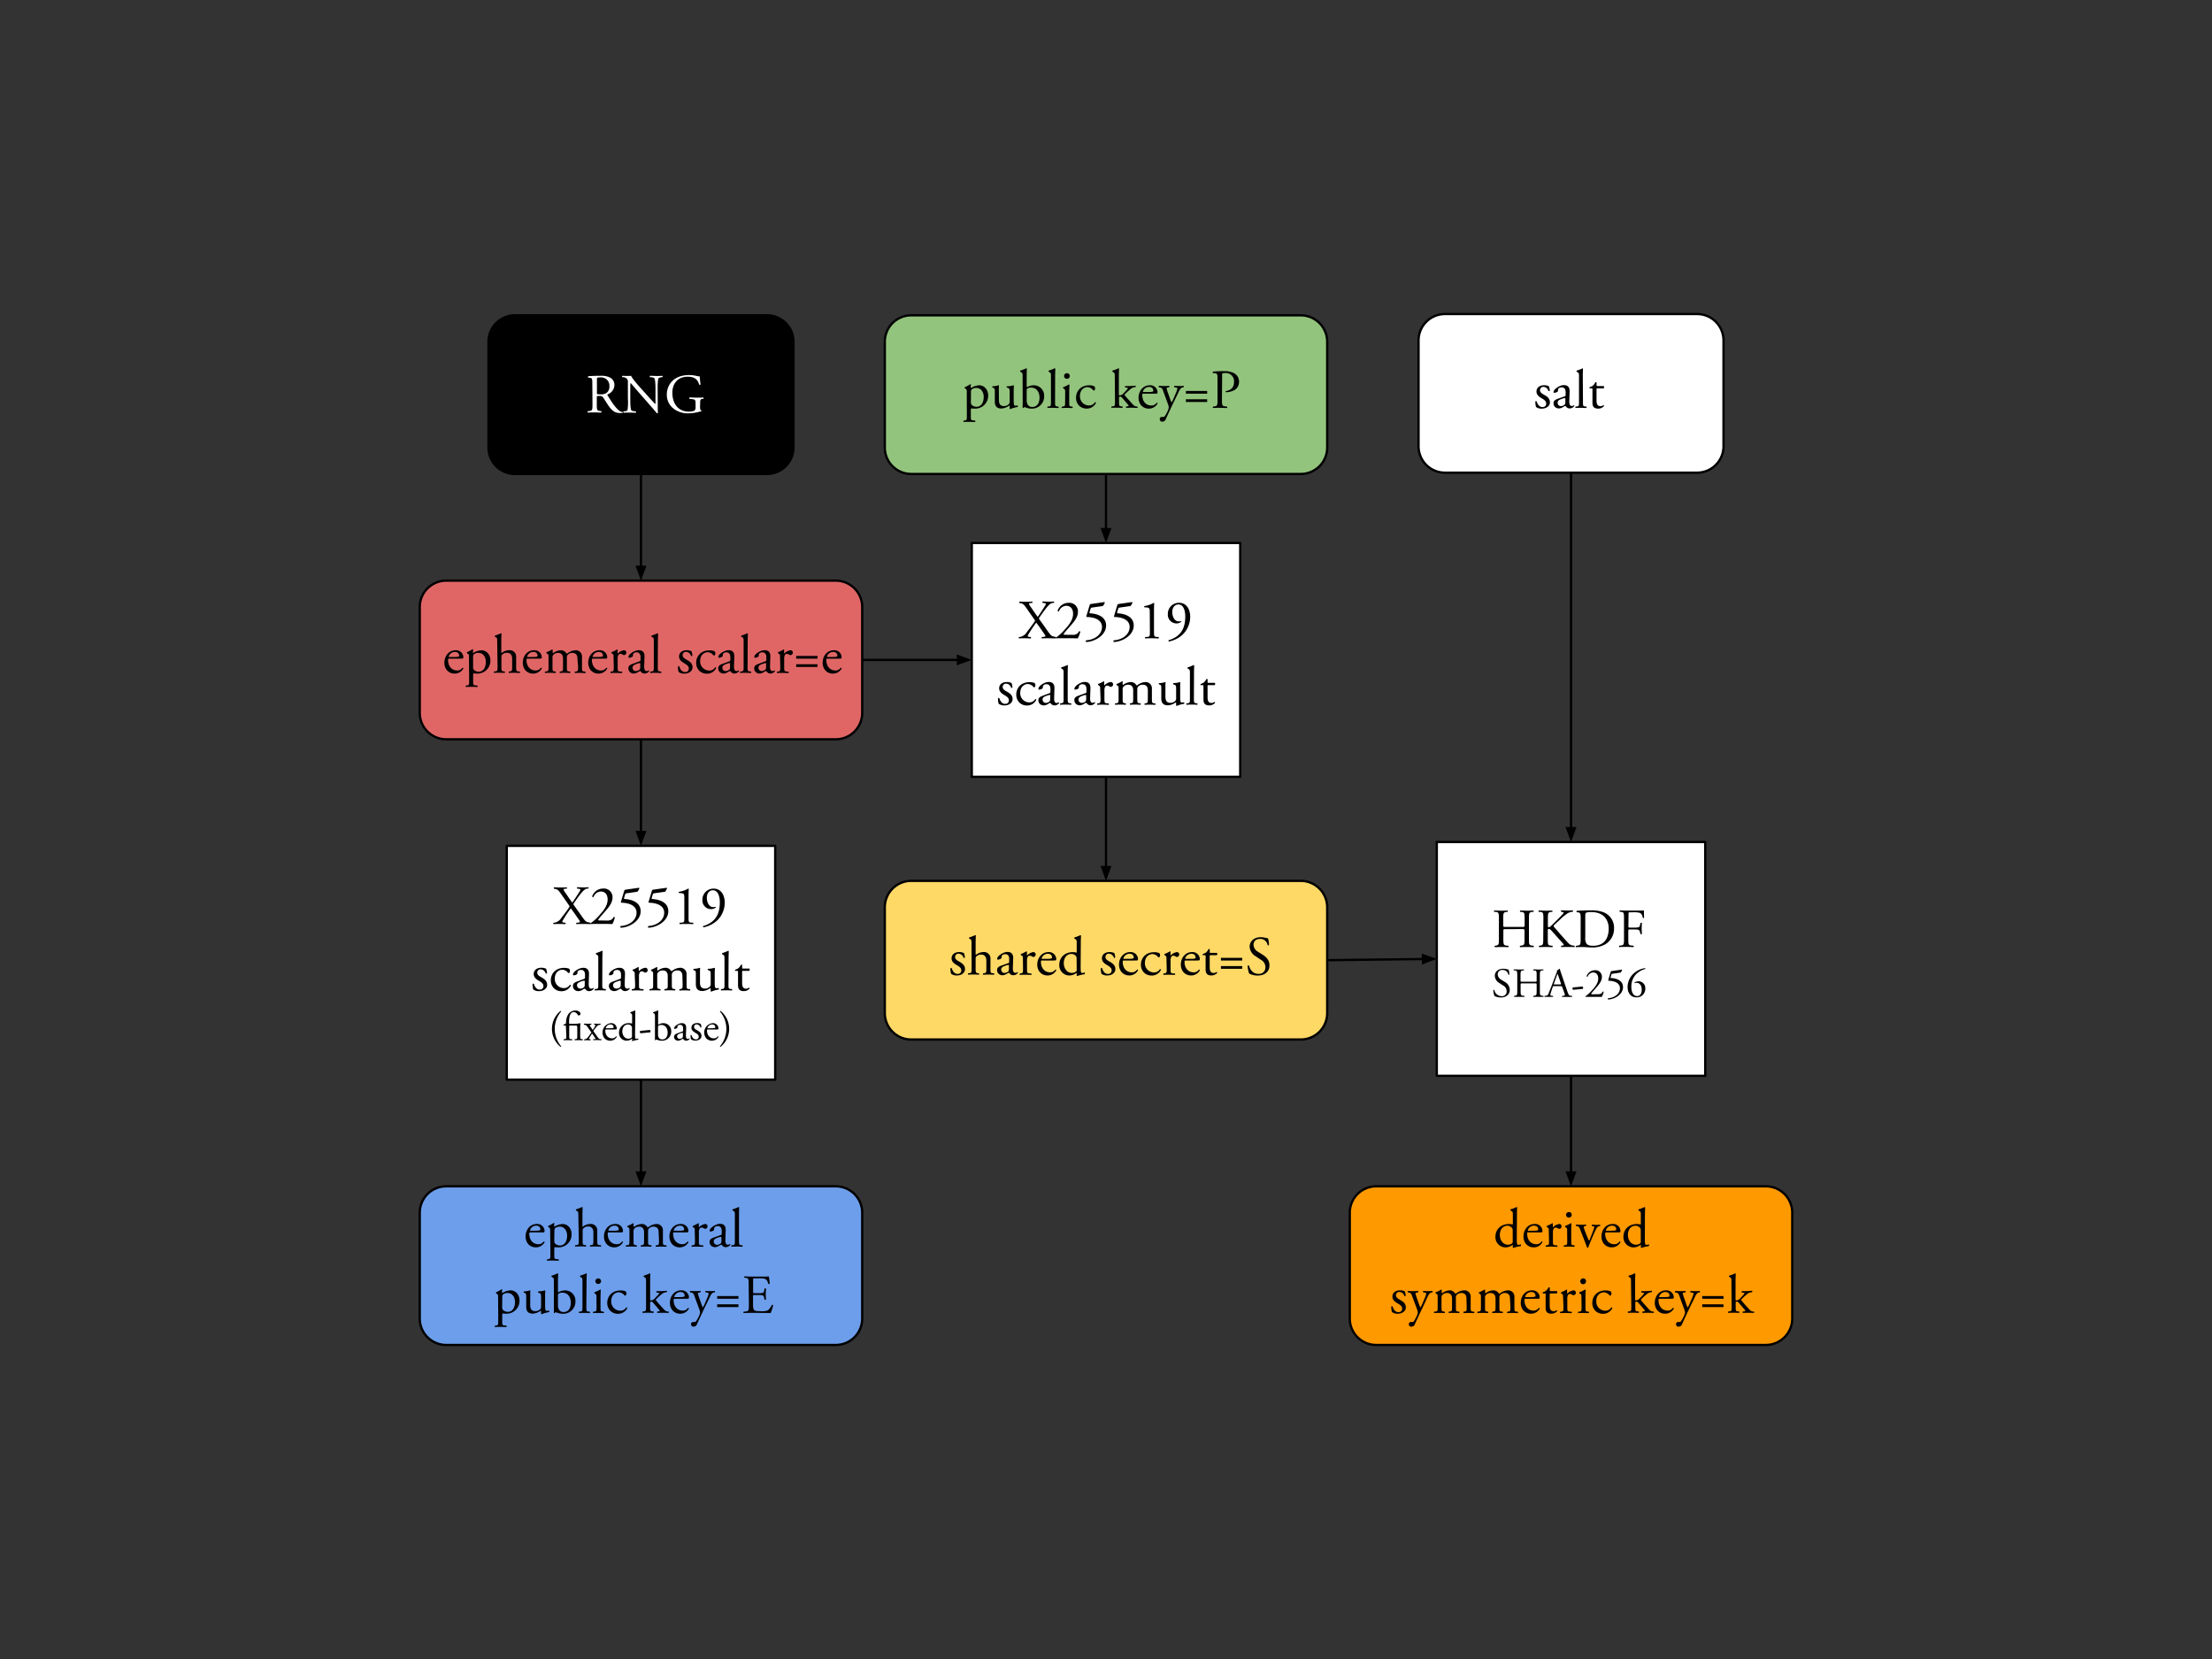 <svg xmlns="http://www.w3.org/2000/svg" viewBox="0 0 960 720">
  <rect x="0" y="0" width="960" height="720" fill="#333333" stroke="none"/>
  <defs>
    <style>
      .e{fill:none}.c{fill-opacity:0}.e,.g{stroke:#000}.e{stroke-linejoin:round}.g{stroke-miterlimit:10}.h{fill:#fff}
    </style>
    <clipPath id="a" transform="translate(131 87)">
      <path fill="none" d="M-131-87h960v720h-960z"/>
    </clipPath>
  </defs>
  <g clip-path="url(#a)">
    <path d="M0 0h960v720H0z" class="c"/>
    <path fill="#93c47d" d="M384 148.32a11.48 11.48 0 0 1 11.48-11.47h169.06A11.49 11.49 0 0 1 576 148.32v45.9a11.48 11.48 0 0 1-11.48 11.48H395.46A11.48 11.48 0 0 1 384 194.22z"/>
    <path d="M384 148.32a11.48 11.48 0 0 1 11.48-11.47h169.06A11.49 11.49 0 0 1 576 148.32v45.9a11.48 11.48 0 0 1-11.48 11.48H395.46A11.48 11.48 0 0 1 384 194.22z" class="e"/>
    <path d="M212 148.32a11.48 11.48 0 0 1 11.49-11.47h109.39a11.47 11.47 0 0 1 11.48 11.47v45.9a11.48 11.48 0 0 1-11.48 11.48H223.49A11.48 11.48 0 0 1 212 194.22z"/>
    <path d="M212 148.32a11.48 11.48 0 0 1 11.49-11.47h109.39a11.47 11.47 0 0 1 11.48 11.47v45.9a11.48 11.48 0 0 1-11.48 11.48H223.49A11.48 11.48 0 0 1 212 194.22z" class="e"/>
    <path fill="#e06666" d="M182.17 263.45A11.47 11.47 0 0 1 193.64 252h169.08a11.47 11.47 0 0 1 11.48 11.47v45.9a11.48 11.48 0 0 1-11.48 11.48H193.64a11.48 11.48 0 0 1-11.47-11.48z"/>
    <path d="M182.17 263.45A11.47 11.47 0 0 1 193.64 252h169.08a11.47 11.47 0 0 1 11.48 11.47v45.9a11.48 11.48 0 0 1-11.48 11.48H193.64a11.48 11.48 0 0 1-11.47-11.48z" class="e"/>
    <path d="M278.18 205.7V252" class="c"/>
    <path d="M278.18 205.7V246" class="e"/>
    <path d="M276.53 246l1.65 4.54 1.66-4.54z" class="g"/>
    <path d="M421.75 235.66h116.5v101.48h-116.5z" class="h"/>
    <path d="M421.75 235.66h116.5v101.48h-116.5z" class="e"/>
    <path d="M374.2 286.4h47.56" class="c"/>
    <path d="M374.2 286.4h41.56" class="e"/>
    <path d="M415.76 288.05l4.54-1.65-4.54-1.65z" class="g"/>
    <path d="M480 205.7v30" class="c"/>
    <path d="M480 205.7v24" class="e"/>
    <path d="M478.35 229.65l1.65 4.54 1.65-4.54z" class="g"/>
    <path d="M219.93 367.1h116.51v101.48H219.93z" class="h"/>
    <path d="M219.93 367.1h116.51v101.48H219.93z" class="e"/>
    <path d="M278.18 320.83v46.26" class="c"/>
    <path d="M278.18 320.83v40.26" class="e"/>
    <path d="M276.53 361.09l1.65 4.54 1.66-4.54z" class="g"/>
    <path fill="#6d9eeb" d="M182.17 526.33a11.47 11.47 0 0 1 11.47-11.47h169.08a11.47 11.47 0 0 1 11.48 11.47v45.9a11.48 11.48 0 0 1-11.48 11.48H193.64a11.48 11.48 0 0 1-11.47-11.48z"/>
    <path d="M182.17 526.33a11.47 11.47 0 0 1 11.47-11.47h169.08a11.47 11.47 0 0 1 11.48 11.47v45.9a11.48 11.48 0 0 1-11.48 11.48H193.64a11.48 11.48 0 0 1-11.47-11.48z" class="e"/>
    <path d="M278.18 468.58v46.27" class="c"/>
    <path d="M278.18 468.58v40.27" class="e"/>
    <path d="M276.53 508.85l1.65 4.54 1.66-4.54z" class="g"/>
    <path fill="#ffd966" d="M384 393.77a11.48 11.48 0 0 1 11.48-11.48h169.06A11.49 11.49 0 0 1 576 393.77v45.9a11.47 11.47 0 0 1-11.48 11.47H395.46A11.47 11.47 0 0 1 384 439.67z"/>
    <path d="M384 393.77a11.48 11.48 0 0 1 11.48-11.48h169.06A11.49 11.49 0 0 1 576 393.77v45.9a11.47 11.47 0 0 1-11.48 11.47H395.46A11.47 11.47 0 0 1 384 439.67z" class="e"/>
    <path d="M480 337.14v45.17" class="c"/>
    <path d="M480 337.14v39.17" class="e"/>
    <path d="M478.35 376.31l1.65 4.53 1.65-4.53z" class="g"/>
    <path d="M623.56 365.42h116.51V466.9H623.56z" class="h"/>
    <path d="M623.56 365.42h116.51V466.9H623.56z" class="e"/>
    <path d="M615.64 147.77a11.48 11.48 0 0 1 11.48-11.48h109.39A11.47 11.47 0 0 1 748 147.77v45.9a11.47 11.47 0 0 1-11.48 11.47h-109.4a11.47 11.47 0 0 1-11.48-11.47z" class="h"/>
    <path d="M615.64 147.77a11.48 11.48 0 0 1 11.48-11.48h109.39A11.47 11.47 0 0 1 748 147.77v45.9a11.47 11.47 0 0 1-11.48 11.47h-109.4a11.47 11.47 0 0 1-11.48-11.47z" class="e"/>
    <path d="M681.82 205.14v160.29" class="c"/>
    <path d="M681.82 205.14v154.29" class="e"/>
    <path d="M680.16 359.43l1.66 4.53 1.65-4.53z" class="g"/>
    <path fill="#f90" d="M585.8 526.33a11.47 11.47 0 0 1 11.48-11.47h169.08a11.47 11.47 0 0 1 11.47 11.47v45.9a11.48 11.48 0 0 1-11.47 11.48H597.28a11.48 11.48 0 0 1-11.48-11.48z"/>
    <path d="M585.8 526.33a11.47 11.47 0 0 1 11.48-11.47h169.08a11.47 11.47 0 0 1 11.47 11.47v45.9a11.48 11.48 0 0 1-11.47 11.48H597.28a11.48 11.48 0 0 1-11.48-11.48z" class="e"/>
    <path d="M576 416.72l47.55-.57" class="c"/>
    <path d="M576 416.72l41.56-.5" class="e"/>
    <path d="M617.59 417.87l4.52-1.7-4.55-1.6z" class="g"/>
    <path d="M681.82 466.9v48" class="c"/>
    <path d="M681.82 466.9v42" class="e"/>
    <path d="M680.16 508.87l1.66 4.54 1.65-4.54z" class="g"/>
  </g>
  <path d="M257.07 166.78c0-2.28-.07-2.69-1-2.81l-.77-.09a.4.4 0 0 1 0-.6c1.35-.12 3-.19 5.35-.19a8.49 8.49 0 0 1 4 .72 3.56 3.56 0 0 1 2 3.36 4.44 4.44 0 0 1-3 4c-.12.14 0 .38.12.57 1.93 3.1 3.2 5 4.83 6.39a2.9 2.9 0 0 0 1.66.67.2.2 0 0 1 0 .33 3.49 3.49 0 0 1-1.06.12c-2 0-3.26-.6-5-3-.63-.89-1.61-2.54-2.36-3.62a1.7 1.7 0 0 0-1.7-.77c-1.08 0-1.13 0-1.13.53v3c0 2.52.05 2.81 1.44 3l.5.07a.47.47 0 0 1 0 .6c-1.08 0-1.9-.07-2.86-.07s-1.87 0-3 .07a.47.47 0 0 1 0-.6l.6-.07c1.39-.17 1.44-.48 1.44-3zm2 3.44a2 2 0 0 0 .07.79c.07.07.43.12 1.66.12a4 4 0 0 0 2.47-.63 3.42 3.42 0 0 0 1.2-3 3.54 3.54 0 0 0-3.84-3.7c-1.49 0-1.56.1-1.56.77zm26.39 4.7c0 .72 0 3.58.08 4.2a.45.45 0 0 1-.46.26c-.29-.4-1-1.24-3.07-3.62l-5.57-6.34c-.65-.74-2.28-2.71-2.78-3.24a5.93 5.93 0 0 0-.12 1.56V173c0 1.12 0 4.24.43 5 .14.27.62.41 1.22.46l.75.07a.44.44 0 0 1 0 .6c-1.08 0-1.92-.07-2.81-.07s-1.65 0-2.49.07a.44.44 0 0 1 0-.6l.65-.07c.55-.07.93-.22 1.05-.48a22.87 22.87 0 0 0 .16-4.98v-7a2.21 2.21 0 0 0-.52-1.73 2.67 2.67 0 0 0-1.49-.58h-.41c-.14-.15-.14-.51 0-.6 1 .07 2.28.07 2.71.07a9.12 9.12 0 0 0 1.1-.07c.48 1.22 3.32 4.39 4.11 5.28l2.38 2.63c1.65 1.85 2.83 3.2 4 4.35a2.35 2.35 0 0 0 .1-1v-5.17c0-1.12 0-4.25-.48-5-.14-.21-.53-.36-1.49-.48h-.41c-.16-.15-.14-.53.05-.6 1.11 0 1.92.07 2.83.07s1.66 0 2.48-.07a.42.42 0 0 1 0 .6h-.33c-.77.12-1.25.32-1.35.51-.4.86-.36 3.84-.36 4.94zm18.36 1.63c0 1 .15 1.54.58 1.71a.19.19 0 0 1 0 .28 5.47 5.47 0 0 0-1.18.22 18.52 18.52 0 0 1-4.3.62 10 10 0 0 1-7.32-2.66 7.56 7.56 0 0 1-2.2-5.45 8.24 8.24 0 0 1 2.16-5.69c1.6-1.68 4-2.81 7.6-2.81a14.79 14.79 0 0 1 3.05.36 6.09 6.09 0 0 0 1.49.22 26.33 26.33 0 0 0 .36 3.48c-.07.19-.5.22-.65.07-.67-2.59-2.47-3.41-4.92-3.41-4.65 0-6.69 3.32-6.69 6.92 0 4.61 2.37 8.23 7.2 8.23 1.48 0 2.37-.31 2.64-.72a2.68 2.68 0 0 0 .24-1.37v-1c0-2-.08-2.16-1.56-2.33l-1.06-.12c-.19-.09-.17-.52 0-.6.7 0 2 .08 3.43.08.94 0 1.75 0 2.55-.08a.42.42 0 0 1 0 .6h-.38c-1 .12-1 .79-1 2z" class="h"/>
  <path d="M195.12 285.86c-.62 0-.65 0-.65.64 0 2.43 1.42 4.49 4 4.49a2.58 2.58 0 0 0 2.2-1.17.32.32 0 0 1 .44.28 4.2 4.2 0 0 1-3.77 2.24 4.3 4.3 0 0 1-3.48-1.59 5.08 5.08 0 0 1-1-3.12c0-2.95 1.94-5.42 4.82-5.42a3.14 3.14 0 0 1 3.41 2.85 1.71 1.71 0 0 1-.09.63c-.08.14-.41.17-1.42.17zm1.49-.72c1.77 0 2.3-.1 2.49-.24s.15-.15.15-.46c0-.67-.46-1.51-1.85-1.51a2.8 2.8 0 0 0-2.66 2.07s0 .12.16.12zm6.93-.03c0-.93 0-1.05-.64-1.49l-.22-.14a.32.32 0 0 1 0-.43 14.32 14.32 0 0 0 2.38-1.3.28.28 0 0 1 .29.17 10.38 10.38 0 0 0-.1 1.1c0 .17 0 .32.22.32a7.51 7.51 0 0 1 3.36-1.13c2.42 0 4 2 4 4.39a5.59 5.59 0 0 1-5.83 5.74 8.56 8.56 0 0 1-1.32-.1c-.22 0-.34.17-.34.67v2.52c0 1.71.05 1.92.91 2l.94.12a.42.42 0 0 1 0 .6c-1.15-.05-1.85-.07-2.69-.07s-1.58 0-2.25.07a.42.42 0 0 1-.05-.6l.5-.07c.89-.12.91-.36.91-2.09zm1.78 4.47A1.56 1.56 0 0 0 206 291a3.14 3.14 0 0 0 1.73.52c2 0 3.12-1.82 3.12-4.32 0-1.92-1.08-3.86-3.24-3.86a2.94 2.94 0 0 0-2 .67 2.13 2.13 0 0 0-.29 1.42zm10.46-11.12c0-1.41 0-1.56-.74-2l-.24-.14a.36.36 0 0 1 0-.48 18.48 18.48 0 0 0 2.59-1 .27.27 0 0 1 .24.14c0 .72-.07 1.92-.07 3v5c0 .22 0 .41.1.46a5.38 5.38 0 0 1 3.24-1.25 2.79 2.79 0 0 1 3.1 3.11v4c0 1.73.05 2 .91 2.09l.65.07a.42.42 0 0 1 0 .6c-.86 0-1.56-.07-2.4-.07s-1.58 0-2.23.07a.43.43 0 0 1-.05-.6l.48-.07c.89-.14.92-.36.92-2.09v-3.43c0-1.54-.75-2.57-2.28-2.57a2.91 2.91 0 0 0-1.88.65c-.43.36-.5.48-.5 1.32v4c0 1.73 0 2 .91 2.09l.51.07a.43.43 0 0 1 0 .6c-.72 0-1.42-.07-2.26-.07s-1.58 0-2.35.07a.42.42 0 0 1 0-.6l.6-.07c.89-.1.91-.36.91-2.09zm13.37 7.4c-.62 0-.65 0-.65.64 0 2.43 1.42 4.49 4 4.49a2.61 2.61 0 0 0 2.21-1.17.31.31 0 0 1 .43.28 4.19 4.19 0 0 1-3.77 2.24 4.32 4.32 0 0 1-3.48-1.59 5.08 5.08 0 0 1-1-3.12c0-2.95 1.95-5.42 4.83-5.42a3.13 3.13 0 0 1 3.4 2.85 1.52 1.52 0 0 1-.09.63c-.07.14-.41.17-1.42.17zm1.49-.72c1.78 0 2.3-.1 2.5-.24s.14-.15.14-.46c0-.67-.46-1.51-1.85-1.51a2.81 2.81 0 0 0-2.66 2.07s0 .12.17.12zm19.97.69c0-1.63-.72-2.47-2.23-2.47a2.6 2.6 0 0 0-2 .84 1.89 1.89 0 0 0-.36 1.44v3.67c0 1.73 0 2 .92 2.09l.5.07a.42.42 0 0 1 0 .6c-.72 0-1.41-.07-2.25-.07s-1.52 0-2.19.07a.43.43 0 0 1 0-.6l.44-.07c.88-.14.91-.36.91-2.09v-3.48c0-1.61-.72-2.47-2.21-2.47a2.59 2.59 0 0 0-2 .86 1.88 1.88 0 0 0-.36 1.37v3.72c0 1.73 0 1.95.92 2.09l.43.07a.42.42 0 0 1-.05.6c-.65 0-1.34-.07-2.18-.07s-1.59 0-2.33.07a.42.42 0 0 1 0-.6l.58-.07c.88-.12.91-.36.91-2.09v-4.2c0-.93 0-1.05-.65-1.49l-.22-.14c-.09-.1-.09-.36 0-.43a13.7 13.7 0 0 0 2.4-1.18.28.28 0 0 1 .26.17v1.13a.25.25 0 0 0 .27.26 5.74 5.74 0 0 1 3.19-1.22 2.73 2.73 0 0 1 2.54 1.41.72.72 0 0 0 .6-.19 6 6 0 0 1 3.27-1.22 2.71 2.71 0 0 1 2.86 3v4.13c0 1.73 0 2 .91 2.09l.57.07a.42.42 0 0 1 0 .6c-.8 0-1.49-.07-2.33-.07s-1.52 0-2.19.07a.43.43 0 0 1 0-.6l.44-.07c.88-.14.91-.36.91-2.09zm6.93.03c-.62 0-.64 0-.64.64 0 2.43 1.41 4.49 4 4.49a2.61 2.61 0 0 0 2.21-1.17.31.31 0 0 1 .43.28 4.19 4.19 0 0 1-3.77 2.24 4.32 4.32 0 0 1-3.48-1.59 5.08 5.08 0 0 1-1-3.12c0-2.95 1.95-5.42 4.83-5.42a3.14 3.14 0 0 1 3.41 2.85 1.46 1.46 0 0 1-.1.63c-.07.14-.41.17-1.42.17zm1.49-.72c1.78 0 2.31-.1 2.5-.24s.14-.15.14-.46c0-.67-.45-1.51-1.85-1.51a2.81 2.81 0 0 0-2.66 2.09s0 .12.17.12zm7.25-.03c0-.93 0-1.05-.65-1.49l-.21-.14a.32.32 0 0 1 0-.43 19.82 19.82 0 0 0 2.42-1.18c.12 0 .2.07.2.17v1.39c0 .12 0 .19.07.22a4.82 4.82 0 0 1 2.64-1.44 1 1 0 0 1 1.08 1 1.06 1.06 0 0 1-1 1.1.91.91 0 0 1-.53-.17 2 2 0 0 0-1.06-.38 1.07 1.07 0 0 0-.86.48 3.66 3.66 0 0 0-.31 1.85v3.26c0 1.73 0 2 1 2.09l.86.07a.42.42 0 0 1 0 .6c-1.13 0-1.82-.07-2.66-.07s-1.59 0-2.21.07a.42.42 0 0 1-.05-.6l.46-.07c.89-.14.91-.36.91-2.09zm11.3 1.89c.36-.12.41-.33.41-.69v-1.11c0-.89-.27-2.09-1.76-2.09-.67 0-1.49.34-1.53 1.08 0 .39 0 .68-.24.82a2.58 2.58 0 0 1-1.37.46.31.31 0 0 1-.34-.34c0-1.25 2.71-2.95 4.47-2.95s2.57 1 2.49 2.81l-.14 4.17c0 1.11.17 2.09 1.1 2.09a1.4 1.4 0 0 0 .6-.14.83.83 0 0 1 .32-.17c.09 0 .16.14.16.31a2.51 2.51 0 0 1-2 1.06 1.91 1.91 0 0 1-1.56-.75c-.1-.14-.24-.33-.39-.33a3.6 3.6 0 0 0-.93.48 3.66 3.66 0 0 1-1.73.6 2.48 2.48 0 0 1-1.68-.56 2.21 2.21 0 0 1-.75-1.68c0-.93.46-1.48 2-2zm-1.49 4.23a2.73 2.73 0 0 0 1.47-.6c.29-.29.29-.63.31-1.13v-1.42c0-.26-.1-.31-.24-.31a5 5 0 0 0-1 .24c-1.41.48-2.11.84-2.11 1.78a1.45 1.45 0 0 0 1.57 1.47zm9.39-1.92c0 1.73.05 2 .91 2.09l.58.07a.42.42 0 0 1-.05.6c-.79 0-1.49-.07-2.33-.07s-1.58 0-2.3.07a.42.42 0 0 1 0-.6l.55-.07c.89-.12.91-.36.91-2.09v-10.85c0-1.41 0-1.56-.74-2l-.24-.14a.36.36 0 0 1 0-.48 18.48 18.48 0 0 0 2.59-1 .27.27 0 0 1 .24.14c0 .72-.07 1.92-.07 3zm14.62-6.67a5.77 5.77 0 0 1 .38 1.94.43.43 0 0 1-.58.08 2.34 2.34 0 0 0-2.11-1.76 1.42 1.42 0 0 0-1.54 1.47c0 1 1 1.51 1.85 2 1.28.72 2.45 1.54 2.45 3.24s-1.68 2.74-3.46 2.74a4 4 0 0 1-2.56-.72 6.94 6.94 0 0 1-.29-2.43.4.4 0 0 1 .55 0c.41 1.32 1.18 2.47 2.54 2.47a1.48 1.48 0 0 0 1.61-1.54c0-1.1-1-1.7-1.85-2.2-1.39-.8-2.37-1.64-2.37-3 0-1.75 1.44-2.73 3.26-2.73a4.32 4.32 0 0 1 2.12.44zm9.98-.02a1.35 1.35 0 0 1 .36 1c0 .43-.24.88-.53.88a.39.39 0 0 1-.33-.16 3.29 3.29 0 0 0-2.41-1.28c-1.67 0-3.31 1.32-3.31 3.87a4 4 0 0 0 3.87 4.1 2.91 2.91 0 0 0 2.66-1.44.37.37 0 0 1 .43.34 4.37 4.37 0 0 1-4 2.45 4.62 4.62 0 0 1-3.28-1.23 4.77 4.77 0 0 1-1.4-3.55c0-2.59 1.83-5.35 5.81-5.35a5.94 5.94 0 0 1 2.13.37zm6.48 4.38c.36-.12.41-.33.41-.69v-1.11c0-.89-.26-2.09-1.75-2.09-.67 0-1.49.34-1.54 1.08 0 .39 0 .68-.24.82a2.58 2.58 0 0 1-1.37.46.3.3 0 0 1-.33-.34c0-1.25 2.71-2.95 4.46-2.95s2.57 1 2.5 2.81l-.15 4.17c0 1.11.17 2.09 1.11 2.09a1.43 1.43 0 0 0 .6-.14.89.89 0 0 1 .31-.17c.1 0 .17.14.17.31a2.52 2.52 0 0 1-2 1.06 1.93 1.93 0 0 1-1.56-.75c-.09-.14-.24-.33-.38-.33a3.45 3.45 0 0 0-.94.48 3.62 3.62 0 0 1-1.73.6 2.5 2.5 0 0 1-1.68-.56 2.24 2.24 0 0 1-.74-1.68c0-.93.46-1.48 2-2zm-1.49 4.23a2.7 2.7 0 0 0 1.46-.6c.29-.29.29-.63.32-1.13v-1.42c0-.26-.09-.31-.24-.31a4.8 4.8 0 0 0-1 .24c-1.42.48-2.11.84-2.11 1.78a1.45 1.45 0 0 0 1.57 1.47zm9.38-1.92c0 1.73.05 2 .92 2.09l.57.07a.42.42 0 0 1-.05.6c-.79 0-1.48-.07-2.32-.07s-1.59 0-2.31.07a.43.43 0 0 1 0-.6l.56-.07c.88-.12.91-.36.91-2.09v-10.85c0-1.41 0-1.56-.75-2l-.24-.14a.36.36 0 0 1 0-.48 19 19 0 0 0 2.6-1 .28.28 0 0 1 .24.14c0 .72-.08 1.92-.08 3zm7.73-2.31c.36-.12.41-.33.41-.69v-1.11c0-.89-.26-2.09-1.75-2.09-.67 0-1.49.34-1.53 1.08 0 .39-.05.68-.24.82a2.58 2.58 0 0 1-1.37.46.31.31 0 0 1-.34-.34c0-1.25 2.71-2.95 4.47-2.95s2.57 1 2.49 2.81l-.14 4.17c0 1.11.17 2.09 1.1 2.09a1.4 1.4 0 0 0 .6-.14.89.89 0 0 1 .31-.17c.1 0 .17.14.17.31a2.51 2.51 0 0 1-2 1.06 1.9 1.9 0 0 1-1.56-.75c-.1-.14-.24-.33-.39-.33a3.45 3.45 0 0 0-.93.48 3.66 3.66 0 0 1-1.73.6 2.48 2.48 0 0 1-1.68-.56 2.21 2.21 0 0 1-.75-1.68c0-.93.46-1.48 2-2zm-1.49 4.23a2.73 2.73 0 0 0 1.47-.6c.29-.29.29-.63.31-1.13l.05-1.42c0-.26-.1-.31-.24-.31a4.85 4.85 0 0 0-1 .24c-1.41.48-2.11.84-2.11 1.78a1.45 1.45 0 0 0 1.52 1.47zm7.85-6.12c0-.93 0-1.05-.65-1.49l-.21-.14a.32.32 0 0 1 0-.43 19.93 19.93 0 0 0 2.43-1.18c.12 0 .19.07.19.17v1.39c0 .12 0 .19.07.22a4.82 4.82 0 0 1 2.64-1.44 1 1 0 0 1 1.08 1 1.06 1.06 0 0 1-1 1.1.91.91 0 0 1-.53-.17 2 2 0 0 0-1.06-.38 1.07 1.07 0 0 0-.86.48 3.66 3.66 0 0 0-.31 1.85v3.26c0 1.73.05 2 1 2.09l.86.07a.42.42 0 0 1 0 .6c-1.12 0-1.82-.07-2.66-.07s-1.58 0-2.21.07a.43.43 0 0 1-.05-.6l.46-.07c.89-.14.91-.36.91-2.09zm16.25.75h-9.24v-1.18h9.24zm0 3.6h-9.24v-1.18h9.24zm4.49-3.6c-.63 0-.65 0-.65.64 0 2.43 1.42 4.49 4 4.49a2.58 2.58 0 0 0 2.21-1.17.31.31 0 0 1 .43.28 4.18 4.18 0 0 1-3.76 2.24 4.3 4.3 0 0 1-3.48-1.59 5.08 5.08 0 0 1-1-3.12c0-2.95 1.94-5.42 4.82-5.42a3.14 3.14 0 0 1 3.41 2.85 1.46 1.46 0 0 1-.1.63c-.07.14-.4.17-1.41.17zm1.49-.72c1.77 0 2.3-.1 2.49-.24s.15-.15.15-.46c0-.67-.46-1.51-1.85-1.51a2.82 2.82 0 0 0-2.67 2.09s0 .12.17.12zm-104.5 115.33a.43.43 0 0 1 0 .6c-1.11-.05-2-.07-3-.07s-2.23 0-3.1.07a.51.51 0 0 1 0-.6l.69-.07c.56 0 .82-.14.82-.31s0-.39-.53-1.06c-1-1.46-2.37-3.45-3.43-4.82a55.67 55.67 0 0 0-3.39 5.11 2 2 0 0 0-.31.77c0 .14.22.26.7.31l.65.07a.44.44 0 0 1 0 .6c-.86-.05-1.77-.07-2.59-.07s-1.7 0-2.47.07a.38.38 0 0 1-.07-.6l.6-.07a4.43 4.43 0 0 0 2.85-2.14c.29-.38 2-2.49 3.27-4.41a1.07 1.07 0 0 0 .21-.48 1.28 1.28 0 0 0-.29-.55l-3.6-5.16c-.79-1.13-1.24-1.61-2.08-1.81l-.77-.16c-.12-.15-.1-.53 0-.6 1.12 0 1.92.07 2.78.07s2 0 2.71-.07c.17.07.19.43.05.6h-.67c-.43 0-.72.17-.72.32a3.64 3.64 0 0 0 .72 1.32c.79 1.15 2.21 3.31 3.07 4.39.62-.77 2.78-4.18 3.22-4.9a2 2 0 0 0 .33-.79c0-.12-.36-.26-.79-.31l-.62-.07c-.15-.17-.15-.51 0-.6.85 0 1.61.07 2.55.07s1.56 0 2.3-.07a.44.44 0 0 1 0 .6h-.57c-.72.08-1.59.8-2.57 2s-2 2.65-3.12 4.25a1.3 1.3 0 0 0-.24.46c0 .07 0 .24.31.62l4.06 5.72c.81 1.12 1.44 1.51 2.18 1.58z"/>
  <path d="M263.3 399.51a3.38 3.38 0 0 0 2.26-.53 3.15 3.15 0 0 0 .76-1 .49.49 0 0 1 .53.14 10.68 10.68 0 0 1-1.1 2.93c-1-.05-2-.07-3.1-.07h-3.48c-1.34 0-2.13 0-2.66.07a.34.34 0 0 1-.17-.31c0-.07.12-.17.26-.26a19.79 19.79 0 0 0 3.68-3.46c1.58-1.7 3.43-4 3.43-6.6 0-2.19-1.06-3.51-3-3.51a3.52 3.52 0 0 0-3.12 2.4.39.39 0 0 1-.59-.31 5.06 5.06 0 0 1 4.83-3.38 3.73 3.73 0 0 1 4 3.91c0 1.49-.7 3.12-2.57 5.28l-1.47 1.68c-2 2.26-2.18 2.64-2.18 2.79s.12.21.74.21zm7.56-12.74c.12-.39.24-.6.62-.65l5.79-.82c.14 0 .21.12.21.22a4.14 4.14 0 0 1-.86 1.49l-4.54.65c-.55.07-.67.19-.81.64l-.43 1.44c-.1.29 0 .41.33.43l.51.05c3 .29 6.36 1.61 6.36 5.26 0 4.15-4.78 7-8.6 7.15-.26-.09-.28-.57-.07-.74 3.72-.22 6.89-2.5 6.89-5.79s-3.62-4.27-6.46-4.32c-.36 0-.38-.19-.21-.74zm12 0c.12-.39.24-.6.62-.65l5.79-.82c.14 0 .21.12.21.22a4.14 4.14 0 0 1-.86 1.49l-4.54.65c-.55.07-.67.19-.81.64l-.43 1.44c-.1.29 0 .41.33.43l.51.05c3 .29 6.36 1.61 6.36 5.26 0 4.15-4.78 7-8.6 7.15-.26-.09-.28-.57-.07-.74 3.72-.22 6.89-2.5 6.89-5.79s-3.62-4.27-6.46-4.32c-.36 0-.38-.19-.21-.74zm14.14 3.14c0-1.63-.08-2.16-1.16-2.25l-1.15-.1a.32.32 0 0 1 0-.53 11.13 11.13 0 0 0 4-1.39.31.31 0 0 1 .24.12c-.05.43-.1 1.63-.1 3v9.31c0 1.85 0 2.26 1 2.33l1 .07c.15.15.12.53-.05.6-.93-.05-2-.07-2.85-.07s-1.95 0-2.88.07c-.17-.07-.19-.45-.05-.6l1-.07c1-.07 1-.48 1-2.33zm9.76-.24c0 1.87.94 4 2.76 4a3.77 3.77 0 0 0 1.06-.09.22.22 0 0 1 .07.29 3.35 3.35 0 0 1-2.16.69 3.76 3.76 0 0 1-3.65-4 4.79 4.79 0 0 1 4.92-4.9c3 0 4.78 2.59 4.78 6.12a10.8 10.8 0 0 1-3.53 7.92 12.4 12.4 0 0 1-5.71 2.76.4.4 0 0 1-.14-.55 11.61 11.61 0 0 0 3.55-1.68c2.21-1.63 3.69-4.11 3.69-8.64 0-2.19-.62-5.21-3-5.21-1.48-.02-2.64 1.16-2.64 3.29zM237 420.44a5.54 5.54 0 0 1 .39 1.94.43.43 0 0 1-.58.08 2.35 2.35 0 0 0-2.11-1.76 1.42 1.42 0 0 0-1.54 1.47c0 1 1 1.51 1.85 2 1.27.72 2.45 1.54 2.45 3.24s-1.68 2.74-3.46 2.74a4 4 0 0 1-2.57-.72 7.21 7.21 0 0 1-.28-2.43.4.4 0 0 1 .55 0c.4 1.32 1.17 2.47 2.54 2.47a1.48 1.48 0 0 0 1.61-1.54c0-1.1-1-1.7-1.85-2.2-1.39-.8-2.37-1.64-2.37-3 0-1.75 1.43-2.73 3.26-2.73a4.24 4.24 0 0 1 2.11.44zm10-.02a1.35 1.35 0 0 1 .36 1c0 .43-.24.88-.53.88a.43.43 0 0 1-.34-.17 3.29 3.29 0 0 0-2.4-1.27c-1.68 0-3.31 1.32-3.31 3.87a3.94 3.94 0 0 0 3.86 4.1 2.92 2.92 0 0 0 2.67-1.44.37.37 0 0 1 .43.34 4.39 4.39 0 0 1-4 2.45 4.65 4.65 0 0 1-3.29-1.23 4.76 4.76 0 0 1-1.39-3.55c0-2.59 1.82-5.35 5.81-5.35a6 6 0 0 1 2.13.37zm6.49 4.41c.36-.12.4-.33.4-.69v-1.11c0-.89-.27-2.09-1.75-2.09-.68 0-1.49.34-1.54 1.08 0 .39 0 .68-.24.82a2.56 2.56 0 0 1-1.37.45.3.3 0 0 1-.33-.33c0-1.25 2.71-2.95 4.46-2.95s2.57 1 2.5 2.81l-.12 4.18c0 1.11.17 2.09 1.11 2.09a1.43 1.43 0 0 0 .6-.14.89.89 0 0 1 .31-.17c.09 0 .17.14.17.31a2.52 2.52 0 0 1-2 1.06 1.91 1.91 0 0 1-1.56-.75c-.1-.14-.24-.33-.38-.33a3.45 3.45 0 0 0-.94.48 3.66 3.66 0 0 1-1.73.6 2.5 2.5 0 0 1-1.68-.56 2.2 2.2 0 0 1-.74-1.68c0-.93.45-1.48 2-2zm-1.49 4.23a2.7 2.7 0 0 0 1.46-.6c.29-.29.29-.63.31-1.13v-1.42c0-.26-.09-.31-.24-.31a4.8 4.8 0 0 0-1 .24c-1.42.48-2.11.84-2.11 1.78a1.44 1.44 0 0 0 1.58 1.44zm9.38-1.95c0 1.73.05 2 .91 2.09l.58.07a.42.42 0 0 1-.05.6c-.79-.05-1.49-.07-2.33-.07s-1.58 0-2.3.07a.42.42 0 0 1 0-.6l.55-.07c.89-.12.91-.36.91-2.09v-10.85c0-1.41 0-1.56-.74-2l-.24-.14a.36.36 0 0 1 0-.48 18.48 18.48 0 0 0 2.59-1 .27.27 0 0 1 .24.14c0 .72-.07 1.92-.07 3zm7.73-2.28c.36-.12.41-.33.41-.69v-1.11c0-.89-.26-2.09-1.75-2.09-.67 0-1.49.34-1.54 1.08 0 .39-.05.68-.24.82a2.56 2.56 0 0 1-1.37.45.3.3 0 0 1-.33-.33c0-1.25 2.71-2.95 4.46-2.95s2.57 1 2.5 2.81l-.15 4.17c0 1.11.17 2.09 1.11 2.09a1.4 1.4 0 0 0 .6-.14.89.89 0 0 1 .31-.17c.1 0 .17.14.17.31a2.52 2.52 0 0 1-2 1.06 1.93 1.93 0 0 1-1.56-.75c-.09-.14-.24-.33-.38-.33a3.45 3.45 0 0 0-.94.48 3.62 3.62 0 0 1-1.73.6 2.5 2.5 0 0 1-1.68-.56 2.24 2.24 0 0 1-.74-1.68c0-.93.46-1.48 2-2zm-1.49 4.23a2.7 2.7 0 0 0 1.46-.6c.29-.29.29-.63.32-1.13v-1.42c0-.26-.09-.31-.23-.31a4.7 4.7 0 0 0-1 .24c-1.42.48-2.11.84-2.11 1.78a1.45 1.45 0 0 0 1.56 1.44zm7.85-6.15c0-.93 0-1.05-.65-1.49l-.22-.14c-.09-.1-.09-.36 0-.43a18.46 18.46 0 0 0 2.42-1.18c.12 0 .19.07.19.17v1.39c0 .12 0 .19.08.22A4.82 4.82 0 0 1 280 420a1 1 0 0 1 1.08 1 1.06 1.06 0 0 1-1 1.1.85.85 0 0 1-.52-.17 2 2 0 0 0-1.06-.38 1.07 1.07 0 0 0-.86.48 3.62 3.62 0 0 0-.32 1.85v3.26c0 1.73 0 2 1 2.09l.87.07a.42.42 0 0 1 0 .6c-1.13-.05-1.82-.07-2.66-.07s-1.59 0-2.21.07a.42.42 0 0 1-.05-.6l.46-.07c.88-.14.91-.36.91-2.09zm20.69.72c0-1.63-.72-2.47-2.23-2.47a2.6 2.6 0 0 0-2 .84 1.89 1.89 0 0 0-.36 1.44v3.67c0 1.73.05 2 .91 2.09l.51.07a.42.42 0 0 1-.05.6c-.72-.05-1.42-.07-2.26-.07s-1.51 0-2.18.07a.42.42 0 0 1-.05-.6l.43-.07c.89-.14.92-.36.92-2.09v-3.48c0-1.61-.72-2.47-2.21-2.47a2.58 2.58 0 0 0-2 .86 1.88 1.88 0 0 0-.36 1.37v3.72c0 1.73 0 1.95.91 2.09l.44.07a.43.43 0 0 1-.05.6c-.65-.05-1.35-.07-2.19-.07s-1.58 0-2.32.07a.42.42 0 0 1-.05-.6l.57-.07c.89-.12.92-.36.92-2.09v-4.2c0-.93 0-1.05-.65-1.49l-.22-.14c-.09-.1-.09-.36 0-.43a13 13 0 0 0 2.4-1.18.28.28 0 0 1 .26.17v1.13a.25.25 0 0 0 .27.26 5.74 5.74 0 0 1 3.19-1.22 2.73 2.73 0 0 1 2.54 1.41.72.72 0 0 0 .6-.19 6 6 0 0 1 3.27-1.22 2.71 2.71 0 0 1 2.85 3v4.13c0 1.73 0 2 .92 2.09l.57.07a.42.42 0 0 1 0 .6c-.79-.05-1.48-.07-2.32-.07s-1.52 0-2.19.07a.43.43 0 0 1-.05-.6l.44-.07c.88-.14.91-.36.91-2.09zm7.63 2.64c0 1.66.41 2.76 2.23 2.76a3.08 3.08 0 0 0 1.94-.72 1.65 1.65 0 0 0 .48-1.39V423c0-1.56-.16-1.6-.88-1.89l-.32-.12a.33.33 0 0 1 0-.53 9.49 9.49 0 0 0 2.81-.43c.12 0 .19.07.21.16 0 .46-.07 1.21-.07 2.09v4c0 1.89.07 2.61.74 2.61a4.75 4.75 0 0 0 .94-.12c.14.12.17.6 0 .7a12.27 12.27 0 0 0-3.15.89.35.35 0 0 1-.29-.17v-1c0-.21-.07-.33-.21-.33a6.34 6.34 0 0 1-3.31 1.25c-2.12 0-2.91-1.06-2.91-3v-4c0-1.51 0-1.73-.72-2L301 421c-.14-.12-.12-.46.05-.53a8.43 8.43 0 0 0 2.57-.43c.14 0 .22.07.24.16a17.92 17.92 0 0 0-.07 2.09zm12.36.84c0 1.73 0 2 .91 2.09l.58.07a.43.43 0 0 1 0 .6c-.79-.05-1.49-.07-2.33-.07s-1.58 0-2.3.07a.42.42 0 0 1-.05-.6l.55-.07c.89-.12.91-.36.91-2.09v-10.85c0-1.41 0-1.56-.74-2l-.24-.14a.36.36 0 0 1 0-.48 18.48 18.48 0 0 0 2.59-1 .27.27 0 0 1 .24.14c0 .72-.07 1.92-.07 3zm6.36-5.76c-.41 0-.43.07-.43.58v4.49c0 1.39.16 2.66 1.75 2.66a1.93 1.93 0 0 0 .65-.12c.21-.07.52-.34.6-.34s.28.27.24.41a3.33 3.33 0 0 1-2.52 1.11c-2.07 0-2.5-1.16-2.5-2.6v-5.49c0-.65 0-.7-.51-.7h-.67a.41.41 0 0 1-.07-.5 4.74 4.74 0 0 0 1.54-.75 6 6 0 0 0 1-1.41.44.44 0 0 1 .5.12v1.08c0 .43 0 .45.43.45h2.67a.77.77 0 0 1 0 1zm-78.98 32.72c0 .18-.07.25-.25.26a10 10 0 0 1 0-15.59c.18 0 .25.09.25.27a11.62 11.62 0 0 0 0 15.06zm2.07-8.49c0-.48 0-.52-.36-.52h-.63a.24.24 0 0 1 0-.34l.77-.38a.4.4 0 0 0 .27-.36 7.64 7.64 0 0 1 .56-3 3.83 3.83 0 0 1 3.49-2.43c1.23 0 2.23.64 2.23 1.4a.73.73 0 0 1-.73.74.51.51 0 0 1-.47-.27 2.13 2.13 0 0 0-1.69-1.19c-1.41 0-2.06 1.55-2.06 4.34v.2c0 .45 0 .56.35.56h2a9.34 9.34 0 0 0 2.36-.27.21.21 0 0 1 .18.09c0 .64-.07 1.51-.07 2.25v3c0 1.3 0 1.48.68 1.57l.38.05a.32.32 0 0 1 0 .45c-.54 0-1.07-.05-1.7-.05s-1.19 0-1.69.05c-.13-.05-.16-.36 0-.45l.38-.05c.67-.09.69-.27.69-1.57v-3.13c0-1.1-.13-1.19-.9-1.19h-2.25c-.31 0-.35.13-.35.56v3.76c0 1.3 0 1.52.69 1.57l.57.05a.32.32 0 0 1 0 .45c-.74 0-1.26-.05-1.89-.05s-1.19 0-1.73.05c-.13-.05-.16-.36 0-.45l.42-.05c.66-.09.68-.27.68-1.57zm9.25-.05a1.57 1.57 0 0 0-1.08-.77l-.29-.06c-.1-.09-.09-.39 0-.45.7 0 1.12.06 1.57.06s.83 0 1.53-.06a.35.35 0 0 1 0 .45l-.27.06c-.49.09-.47.19-.17.63l.87 1.26a3.24 3.24 0 0 0 .23.3c.07-.05.67-.95 1-1.53s.25-.56-.15-.66l-.21-.06a.31.31 0 0 1 .07-.45c.41 0 .88.06 1.31.06s1 0 1.32-.06a.32.32 0 0 1 0 .45l-.27.06a2.13 2.13 0 0 0-.9.3 16.21 16.21 0 0 0-1.69 2.06c-.22.28-.22.34 0 .66l1.67 2.36c.42.58.7.81 1.19.85h.42c.11.11.09.4 0 .45-.66 0-1.26-.05-1.78-.05-.67 0-1.13 0-1.71.05a.3.3 0 0 1 0-.45l.49.01c.52-.05.54-.22.3-.54l-.93-1.35a2.77 2.77 0 0 0-.4-.52 2.73 2.73 0 0 0-.32.43l-.76 1.19c-.36.57-.39.72.06.79l.3.05c.11.09.09.4 0 .45-.45 0-.9-.05-1.34-.05s-.84 0-1.31.05a.3.3 0 0 1 0-.45l.42-.07a1.54 1.54 0 0 0 .9-.54c.38-.39 1.19-1.6 1.6-2.1.16-.2.2-.27 0-.47zm8.34 1.26c-.47 0-.49 0-.49.49 0 1.82 1.06 3.36 3 3.36a2 2 0 0 0 1.66-.88.24.24 0 0 1 .32.22 3.15 3.15 0 0 1-2.83 1.67 3.22 3.22 0 0 1-2.61-1.19 4.08 4.08 0 0 1 2.87-6.41 2.36 2.36 0 0 1 2.55 2.15 1.1 1.1 0 0 1-.07.47c-.05.1-.31.12-1.06.12zm1.11-.54c1.34 0 1.73-.07 1.88-.18s.1-.11.1-.34c0-.51-.34-1.14-1.38-1.14a2.13 2.13 0 0 0-2 1.57s0 .09.13.09zm11.31 2.52c0 1.42 0 2.09.52 2.09a3 3 0 0 0 .78-.18c.12 0 .14.49 0 .58a12.62 12.62 0 0 0-2.38.57c-.11 0-.2-.05-.2-.14v-.31a2.46 2.46 0 0 0 0-.56h-.08a3.73 3.73 0 0 1-2.26.83 3.31 3.31 0 0 1-3.34-3.45 4.09 4.09 0 0 1 4.36-4.15 3.47 3.47 0 0 1 1.21.17c.09 0 .11-.11.11-.26v-2.71c0-1.07 0-1.17-.56-1.5l-.18-.11a.27.27 0 0 1 0-.36 12.51 12.51 0 0 0 1.94-.75.19.19 0 0 1 .18.1v2.24zm-1.33-2.7a1.08 1.08 0 0 0-.2-.7 1.87 1.87 0 0 0-1.51-.76c-1.64 0-2.49 1.43-2.49 3s.92 3.19 2.68 3.19a2.2 2.2 0 0 0 1.39-.51 1 1 0 0 0 .13-.66zm7.77.93a.64.64 0 0 1 .27.58.71.71 0 0 1-.14.45l-4.2.4a.76.76 0 0 1-.27-.58.72.72 0 0 1 .15-.45zm2.2-5.75c0-1.07 0-1.17-.56-1.5l-.18-.11a.27.27 0 0 1 0-.36 16.06 16.06 0 0 0 2-.75.2.2 0 0 1 .18.1c0 .63-.07 1.45-.07 2.24v3.4c0 .31.07.38.18.38a4.17 4.17 0 0 1 2.07-.6 3.38 3.38 0 0 1 3.44 3.53 3.94 3.94 0 0 1-4.14 4.07 5.08 5.08 0 0 1-1.53-.23 3.85 3.85 0 0 0-.76-.24c-.14 0-.29.15-.38.27s0 0-.07 0a.19.19 0 0 1-.18-.11v-1.53zm1.33 7.7a2.48 2.48 0 0 0 .45 1.57 1.7 1.7 0 0 0 1.37.59c1.69 0 2.36-1.44 2.36-3 0-1.85-1-3.29-2.74-3.29a2.32 2.32 0 0 0-1.23.29c-.18.12-.21.32-.21 1zm10.58-1.28c.27-.09.31-.25.31-.52v-.83c0-.66-.2-1.56-1.32-1.56-.5 0-1.11.25-1.15.81 0 .28 0 .5-.18.61a2 2 0 0 1-1 .34.23.23 0 0 1-.25-.25c0-.94 2-2.22 3.35-2.22s1.93.76 1.87 2.11l-.1 3.13c0 .83.12 1.57.82 1.57a.93.93 0 0 0 .45-.11.76.76 0 0 1 .24-.12c.07 0 .12.1.12.23a1.89 1.89 0 0 1-1.51.79 1.43 1.43 0 0 1-1.17-.56c-.07-.1-.18-.25-.29-.25a2.79 2.79 0 0 0-.7.36 2.6 2.6 0 0 1-1.3.45 1.87 1.87 0 0 1-1.26-.41 1.7 1.7 0 0 1-.55-1.26c0-.7.34-1.12 1.49-1.53zm-1.11 3.17a2 2 0 0 0 1.1-.45c.21-.21.21-.47.23-.84v-1.07c0-.19-.08-.23-.18-.23a3.22 3.22 0 0 0-.74.18c-1.07.36-1.59.63-1.59 1.33a1.09 1.09 0 0 0 1.18 1.08zm9.05-6.46a4.21 4.21 0 0 1 .29 1.46.31.31 0 0 1-.43.05 1.76 1.76 0 0 0-1.59-1.31 1.06 1.06 0 0 0-1.15 1.09c0 .74.76 1.14 1.39 1.5.95.54 1.83 1.15 1.83 2.43s-1.26 2-2.59 2a3 3 0 0 1-1.93-.54 5.35 5.35 0 0 1-.21-1.82.31.31 0 0 1 .41 0c.31 1 .88 1.85 1.91 1.85a1.11 1.11 0 0 0 1.21-1.15c0-.83-.72-1.28-1.39-1.66-1-.59-1.78-1.22-1.78-2.21 0-1.32 1.08-2.06 2.45-2.06a3.09 3.09 0 0 1 1.58.37zm3.22 2.41c-.47 0-.48 0-.48.49 0 1.82 1.06 3.36 3 3.36a1.94 1.94 0 0 0 1.65-.88.25.25 0 0 1 .33.22 3.16 3.16 0 0 1-2.83 1.67 3.21 3.21 0 0 1-2.61-1.19 4.07 4.07 0 0 1 2.86-6.41 2.37 2.37 0 0 1 2.56 2.15 1.3 1.3 0 0 1-.07.47c-.06.1-.31.12-1.07.12zm1.12-.54c1.33 0 1.73-.07 1.87-.18s.11-.11.11-.34c0-.51-.34-1.14-1.39-1.14a2.13 2.13 0 0 0-2 1.57s0 .09.13.09zm4.03-7.25c0-.18.07-.25.25-.27a10 10 0 0 1 0 15.59c-.18 0-.25-.08-.25-.26a11.62 11.62 0 0 0 0-15.06zm145.8-162.53a.43.43 0 0 1 0 .6c-1.11 0-2-.07-3-.07s-2.23 0-3.1.07a.51.51 0 0 1 0-.6l.69-.07c.56-.05.82-.14.82-.31s0-.39-.53-1.06c-1-1.46-2.37-3.45-3.43-4.82a55.67 55.67 0 0 0-3.39 5.11 2 2 0 0 0-.31.77c0 .14.22.26.7.31l.65.07a.44.44 0 0 1 0 .6c-.86 0-1.77-.07-2.59-.07s-1.7 0-2.47.07a.38.38 0 0 1-.07-.6l.6-.07a4.43 4.43 0 0 0 2.85-2.14c.29-.38 1.95-2.49 3.27-4.41a1.07 1.07 0 0 0 .21-.48 1.28 1.28 0 0 0-.29-.55l-3.6-5.16c-.79-1.13-1.24-1.61-2.08-1.81l-.77-.16c-.12-.15-.1-.53.05-.6 1.12 0 1.92.07 2.78.07s2 0 2.71-.07c.17.07.19.43 0 .6h-.67c-.43 0-.72.17-.72.32a3.64 3.64 0 0 0 .72 1.32c.79 1.15 2.21 3.31 3.07 4.39.62-.77 2.78-4.18 3.22-4.9a2 2 0 0 0 .33-.79c0-.12-.36-.26-.79-.31l-.62-.07c-.15-.17-.15-.51 0-.6.85 0 1.61.07 2.55.07s1.56 0 2.3-.07a.44.44 0 0 1 .05.6h-.57c-.72.08-1.59.8-2.57 2s-2 2.65-3.12 4.25a1.3 1.3 0 0 0-.24.46c0 .07 0 .24.31.62l4.06 5.72c.81 1.12 1.44 1.51 2.18 1.58z"/>
  <path d="M465.3 275.51a3.38 3.38 0 0 0 2.26-.53 3.15 3.15 0 0 0 .76-1 .49.49 0 0 1 .53.14 10.68 10.68 0 0 1-1.1 2.93c-1 0-2-.07-3.1-.07h-3.48c-1.34 0-2.13 0-2.66.07a.34.34 0 0 1-.17-.31c0-.07.12-.17.26-.26a19.79 19.79 0 0 0 3.68-3.46c1.58-1.7 3.43-4 3.43-6.6 0-2.19-1.06-3.51-3-3.51a3.52 3.52 0 0 0-3.12 2.4.39.39 0 0 1-.59-.31 5.06 5.06 0 0 1 4.83-3.38 3.73 3.73 0 0 1 4 3.91c0 1.49-.7 3.12-2.57 5.28l-1.47 1.68c-2 2.26-2.18 2.64-2.18 2.79s.12.21.74.21zm7.56-12.74c.12-.39.24-.6.62-.65l5.79-.82c.14 0 .21.12.21.22a4.14 4.14 0 0 1-.86 1.49l-4.54.65c-.55.07-.67.19-.81.64l-.43 1.44c-.1.29 0 .41.33.43l.51.05c3 .29 6.36 1.61 6.36 5.26 0 4.15-4.78 7-8.6 7.15-.26-.09-.28-.57-.07-.74 3.72-.22 6.89-2.5 6.89-5.79s-3.62-4.27-6.46-4.32c-.36 0-.38-.19-.21-.74zm12 0c.12-.39.24-.6.62-.65l5.79-.82c.14 0 .21.12.21.22a4.14 4.14 0 0 1-.86 1.49l-4.54.65c-.55.07-.67.19-.81.64l-.43 1.44c-.1.29 0 .41.33.43l.51.05c3 .29 6.36 1.61 6.36 5.26 0 4.15-4.78 7-8.6 7.15-.26-.09-.28-.57-.07-.74 3.72-.22 6.89-2.5 6.89-5.79s-3.62-4.27-6.46-4.32c-.36 0-.38-.19-.21-.74zm14.14 3.14c0-1.63-.08-2.16-1.16-2.25l-1.15-.1a.32.32 0 0 1 0-.53 11.13 11.13 0 0 0 4-1.39.31.31 0 0 1 .24.12c-.05.43-.1 1.63-.1 3v9.31c0 1.85.05 2.26 1 2.33l1 .07c.15.15.12.53-.05.6-.93 0-2-.07-2.85-.07s-2 0-2.88.07c-.17-.07-.19-.45 0-.6l1-.07c1-.07 1-.48 1-2.33zm9.76-.24c0 1.87.94 4 2.76 4a3.77 3.77 0 0 0 1.06-.09.22.22 0 0 1 .07.29 3.35 3.35 0 0 1-2.16.69 3.76 3.76 0 0 1-3.65-4.05 4.79 4.79 0 0 1 4.92-4.9c3 0 4.78 2.59 4.78 6.12a10.8 10.8 0 0 1-3.53 7.92 12.4 12.4 0 0 1-5.71 2.76.4.4 0 0 1-.14-.55 11.61 11.61 0 0 0 3.55-1.68c2.21-1.63 3.69-4.11 3.69-8.64 0-2.19-.62-5.21-2.95-5.21-1.53.03-2.69 1.21-2.69 3.34zM439 296.44a5.54 5.54 0 0 1 .39 1.94.43.43 0 0 1-.58.08 2.35 2.35 0 0 0-2.11-1.76 1.42 1.42 0 0 0-1.54 1.47c0 1 1 1.51 1.85 2 1.27.72 2.45 1.54 2.45 3.24s-1.68 2.74-3.46 2.74a4 4 0 0 1-2.57-.72 7.21 7.21 0 0 1-.28-2.43.4.4 0 0 1 .55 0c.4 1.32 1.17 2.47 2.54 2.47a1.48 1.48 0 0 0 1.61-1.54c0-1.1-1-1.7-1.85-2.2-1.39-.8-2.37-1.64-2.37-3 0-1.75 1.43-2.73 3.26-2.73a4.24 4.24 0 0 1 2.11.44zm10-.02a1.35 1.35 0 0 1 .36 1c0 .43-.24.88-.53.88a.43.43 0 0 1-.34-.17 3.29 3.29 0 0 0-2.4-1.27c-1.68 0-3.31 1.32-3.31 3.87a3.94 3.94 0 0 0 3.86 4.1 2.92 2.92 0 0 0 2.67-1.44.37.37 0 0 1 .43.34 4.39 4.39 0 0 1-4 2.45 4.65 4.65 0 0 1-3.29-1.23 4.76 4.76 0 0 1-1.39-3.55c0-2.59 1.82-5.35 5.81-5.35a6 6 0 0 1 2.13.37zm6.49 4.41c.36-.12.4-.33.4-.69v-1.11c0-.89-.27-2.09-1.75-2.09-.68 0-1.49.34-1.54 1.08 0 .39-.05.68-.24.82a2.56 2.56 0 0 1-1.37.45.3.3 0 0 1-.33-.33c0-1.25 2.71-3 4.46-3s2.57 1 2.5 2.81l-.12 4.23c-.05 1.11.17 2.09 1.11 2.09a1.43 1.43 0 0 0 .6-.14.89.89 0 0 1 .31-.17c.09 0 .17.14.17.31a2.52 2.52 0 0 1-2 1.06 1.91 1.91 0 0 1-1.56-.75c-.1-.14-.24-.33-.38-.33a3.45 3.45 0 0 0-.94.48 3.66 3.66 0 0 1-1.73.6 2.5 2.5 0 0 1-1.68-.56 2.2 2.2 0 0 1-.74-1.68c0-.93.45-1.48 2-2zm-1.49 4.23a2.7 2.7 0 0 0 1.46-.6c.29-.29.29-.63.31-1.13l.05-1.42c0-.26-.09-.31-.24-.31a4.8 4.8 0 0 0-1 .24c-1.42.48-2.11.84-2.11 1.78a1.44 1.44 0 0 0 1.53 1.44zm9.38-1.95c0 1.73.05 2 .91 2.09l.58.07a.42.42 0 0 1-.05.6c-.79-.05-1.49-.07-2.33-.07s-1.58 0-2.3.07a.42.42 0 0 1-.05-.6l.55-.07c.89-.12.91-.36.91-2.09v-10.85c0-1.41 0-1.56-.74-2l-.24-.14a.36.36 0 0 1 0-.48 18.48 18.48 0 0 0 2.59-1 .27.27 0 0 1 .24.14c0 .72-.07 1.92-.07 3zm7.73-2.28c.36-.12.41-.33.41-.69v-1.11c0-.89-.26-2.09-1.75-2.09-.67 0-1.49.34-1.54 1.08 0 .39-.05.68-.24.82a2.56 2.56 0 0 1-1.37.45.3.3 0 0 1-.33-.33c0-1.25 2.71-3 4.46-3s2.57 1 2.5 2.81l-.15 4.17c0 1.11.17 2.09 1.11 2.09a1.4 1.4 0 0 0 .6-.14.89.89 0 0 1 .31-.17c.1 0 .17.14.17.31a2.52 2.52 0 0 1-2 1.06 1.93 1.93 0 0 1-1.56-.75c-.09-.14-.24-.33-.38-.33a3.45 3.45 0 0 0-.94.48 3.62 3.62 0 0 1-1.73.6 2.5 2.5 0 0 1-1.68-.56 2.24 2.24 0 0 1-.74-1.68c0-.93.46-1.48 2-2zm-1.49 4.23a2.7 2.7 0 0 0 1.46-.6c.29-.29.29-.63.32-1.13v-1.42c0-.26-.09-.31-.23-.31a4.7 4.7 0 0 0-1 .24c-1.42.48-2.11.84-2.11 1.78a1.45 1.45 0 0 0 1.56 1.44zm7.85-6.15c0-.93 0-1-.65-1.49l-.22-.14c-.09-.1-.09-.36 0-.43a18.46 18.46 0 0 0 2.42-1.18c.12 0 .19.07.19.17v1.39c0 .12 0 .19.08.22A4.82 4.82 0 0 1 482 296a1 1 0 0 1 1.08 1 1.06 1.06 0 0 1-1 1.1.85.85 0 0 1-.52-.17 2 2 0 0 0-1.06-.38 1.07 1.07 0 0 0-.86.48 3.62 3.62 0 0 0-.32 1.85v3.26c0 1.73.05 2 1 2.09l.86.07a.42.42 0 0 1-.05.6c-1.13-.05-1.82-.07-2.66-.07s-1.59 0-2.21.07a.42.42 0 0 1 0-.6l.46-.07c.88-.14.91-.36.91-2.09zm20.69.72c0-1.63-.72-2.47-2.23-2.47a2.6 2.6 0 0 0-2 .84c-.29.36-.36.6-.36 1.44v3.67c0 1.73.05 2 .91 2.09l.51.07a.42.42 0 0 1-.05.6c-.72-.05-1.41-.07-2.26-.07s-1.51 0-2.18.07a.43.43 0 0 1-.05-.6l.43-.07c.89-.14.92-.36.92-2.09v-3.48c0-1.61-.72-2.47-2.21-2.47a2.58 2.58 0 0 0-2 .86 1.88 1.88 0 0 0-.36 1.37v3.72c0 1.73.05 1.95.91 2.09l.44.07a.43.43 0 0 1-.05.6c-.65-.05-1.35-.07-2.19-.07s-1.58 0-2.32.07a.42.42 0 0 1-.05-.6l.57-.07c.89-.12.92-.36.92-2.09v-4.2c0-.93 0-1-.65-1.49l-.22-.14c-.09-.1-.09-.36 0-.43a13 13 0 0 0 2.4-1.18.28.28 0 0 1 .26.17c-.05.55-.05.91-.05 1.13a.25.25 0 0 0 .27.26 5.74 5.74 0 0 1 3.19-1.22 2.73 2.73 0 0 1 2.54 1.41.72.72 0 0 0 .6-.19 6 6 0 0 1 3.27-1.22 2.71 2.71 0 0 1 2.85 3v4.13c0 1.73.05 2 .92 2.09l.57.07a.42.42 0 0 1-.05.6c-.79-.05-1.49-.07-2.33-.07s-1.51 0-2.18.07a.42.42 0 0 1-.05-.6l.44-.07c.88-.14.91-.36.91-2.09zm7.63 2.64c0 1.66.41 2.76 2.23 2.76a3.08 3.08 0 0 0 1.94-.72 1.65 1.65 0 0 0 .48-1.39V299c0-1.56-.16-1.6-.88-1.89l-.32-.12a.33.33 0 0 1 0-.53 9.49 9.49 0 0 0 2.81-.43c.12 0 .19.07.21.16-.05.46-.07 1.21-.07 2.09v4c0 1.89.07 2.61.74 2.61a4.75 4.75 0 0 0 .94-.12c.14.12.17.6 0 .7a12.27 12.27 0 0 0-3.15.89.35.35 0 0 1-.29-.17v-1c0-.21-.07-.33-.21-.33a6.34 6.34 0 0 1-3.31 1.25c-2.12 0-2.91-1.06-2.91-3v-4c0-1.51 0-1.73-.72-2L503 297c-.14-.12-.12-.46.05-.53a8.43 8.43 0 0 0 2.57-.43c.14 0 .22.07.24.16a17.92 17.92 0 0 0-.07 2.09zm12.36.84c0 1.73.05 2 .91 2.09l.58.07a.43.43 0 0 1-.05.6c-.79-.05-1.49-.07-2.33-.07s-1.58 0-2.3.07a.42.42 0 0 1 0-.6l.55-.07c.89-.12.91-.36.91-2.09v-10.85c0-1.41 0-1.56-.74-2l-.24-.14a.36.36 0 0 1 0-.48 18.48 18.48 0 0 0 2.59-1 .27.27 0 0 1 .24.14c0 .72-.07 1.92-.07 3zm6.36-5.76c-.41 0-.43.07-.43.58v4.49c0 1.39.16 2.66 1.75 2.66a1.93 1.93 0 0 0 .65-.12c.21-.07.52-.34.6-.34s.28.27.24.41a3.33 3.33 0 0 1-2.53 1.11c-2.06 0-2.49-1.16-2.49-2.6v-5.49c0-.65 0-.7-.51-.7h-.67a.41.41 0 0 1-.07-.5 4.74 4.74 0 0 0 1.54-.75 6 6 0 0 0 1-1.41.45.45 0 0 1 .5.12v1.08c0 .43 0 .45.43.45h2.67a.77.77 0 0 1 0 1zM419.58 170.11c0-.93 0-1-.64-1.49l-.22-.14a.31.31 0 0 1 0-.43 14.64 14.64 0 0 0 2.37-1.3.27.27 0 0 1 .29.17 10.38 10.38 0 0 0-.1 1.1c0 .17.05.32.22.32a7.51 7.51 0 0 1 3.36-1.13c2.42 0 4 2 4 4.39a5.59 5.59 0 0 1-5.86 5.74 8.67 8.67 0 0 1-1.32-.1c-.22.05-.34.17-.34.67v2.52c0 1.71.05 1.92.91 2l.94.12a.42.42 0 0 1 0 .6c-1.15 0-1.85-.07-2.69-.07s-1.58 0-2.25.07a.42.42 0 0 1-.05-.6l.5-.07c.89-.12.91-.36.91-2.09zm1.78 4.47a1.56 1.56 0 0 0 .72 1.44 3.17 3.17 0 0 0 1.73.52c2 0 3.12-1.82 3.12-4.32 0-1.92-1.08-3.86-3.24-3.86a2.94 2.94 0 0 0-2 .67 2.13 2.13 0 0 0-.29 1.42zm12.17-1.11c0 1.66.41 2.76 2.23 2.76a3.13 3.13 0 0 0 1.95-.72 1.68 1.68 0 0 0 .48-1.39v-3.94c0-1.56-.17-1.6-.89-1.89l-.31-.12a.33.33 0 0 1 0-.53 9.49 9.49 0 0 0 2.81-.43.2.2 0 0 1 .21.17c0 .45-.07 1.2-.07 2.08v4c0 1.89.07 2.61.75 2.61a4.65 4.65 0 0 0 .93-.12c.15.12.17.6 0 .7a12.27 12.27 0 0 0-3.15.89.32.32 0 0 1-.28-.17v-1c0-.21-.08-.33-.22-.33a6.34 6.34 0 0 1-3.31 1.25c-2.12 0-2.91-1.06-2.91-3v-4c0-1.51 0-1.73-.72-2l-.28-.12a.35.35 0 0 1 0-.53 8.43 8.43 0 0 0 2.57-.43c.15 0 .22.07.24.17a17.59 17.59 0 0 0-.07 2.08zm10.27-10.01c0-1.41 0-1.56-.74-2l-.24-.14a.36.36 0 0 1 0-.48 22.91 22.91 0 0 0 2.61-1 .27.27 0 0 1 .24.14c-.05.84-.09 1.92-.09 3v4.52c0 .4.09.5.24.5a5.52 5.52 0 0 1 2.76-.79 4.49 4.49 0 0 1 4.58 4.7 5.26 5.26 0 0 1-5.52 5.43 6.63 6.63 0 0 1-2-.32 5.66 5.66 0 0 0-1-.31c-.19 0-.38.19-.5.36s0 0-.1 0a.27.27 0 0 1-.24-.15c0-.33.05-.79.05-2zm1.78 10.28a3.28 3.28 0 0 0 .6 2.08 2.25 2.25 0 0 0 1.82.8c2.26 0 3.15-1.92 3.15-4 0-2.47-1.28-4.39-3.65-4.39a3.24 3.24 0 0 0-1.64.38c-.24.17-.28.44-.28 1.37zm12.31.57c0 1.73.05 2 .91 2.09l.58.07a.43.43 0 0 1-.05.6c-.79 0-1.49-.07-2.33-.07s-1.58 0-2.3.07a.42.42 0 0 1-.05-.6l.55-.07c.89-.12.91-.36.91-2.09v-10.85c0-1.41 0-1.56-.74-2l-.24-.14a.36.36 0 0 1 0-.48 18.48 18.48 0 0 0 2.59-1 .27.27 0 0 1 .28.16c0 .72-.07 1.92-.07 3zm4.39-4.2c0-.93 0-1-.65-1.49l-.21-.14a.32.32 0 0 1 0-.43 17.32 17.32 0 0 0 2.47-1.18c.12 0 .22 0 .24.15 0 .83-.09 2-.09 3v4.32c0 1.73 0 2 .91 2.09l.5.07a.42.42 0 0 1-.05.6c-.72 0-1.41-.07-2.25-.07s-1.59 0-2.26.07a.43.43 0 0 1-.05-.6l.51-.07c.89-.12.91-.36.91-2.09zm2-6.84a1.25 1.25 0 0 1-2.49 0 1.25 1.25 0 0 1 1.29-1.3 1.2 1.2 0 0 1 1.19 1.3zm10.62 4.35a1.31 1.31 0 0 1 .37 1c0 .43-.25.88-.53.88a.42.42 0 0 1-.34-.16A3.29 3.29 0 0 0 472 168c-1.68 0-3.31 1.32-3.31 3.87a3.94 3.94 0 0 0 3.86 4.1 2.93 2.93 0 0 0 2.67-1.44.38.38 0 0 1 .43.34 4.39 4.39 0 0 1-4 2.45 4.65 4.65 0 0 1-3.29-1.23 4.76 4.76 0 0 1-1.36-3.53c0-2.59 1.82-5.35 5.81-5.35a5.89 5.89 0 0 1 2.09.41zm8.91-4.16c0-1.41 0-1.56-.75-2l-.24-.14a.36.36 0 0 1 0-.48 19 19 0 0 0 2.6-1 .28.28 0 0 1 .24.14c0 .72-.08 1.92-.08 3v8.23c0 .31 0 .36.44.36a2.3 2.3 0 0 0 1.63-.93l1-1.06c.67-.72.84-1 .84-1.1s-.12-.2-.53-.24l-.57-.08c-.22-.07-.22-.52 0-.6h.55a35.91 35.91 0 0 0 3.82-.19c.16.07.19.48.05.6l-.77.15a3.39 3.39 0 0 0-1.52.84c-.93.74-1.75 1.6-2.18 2s-.31.39-.17.58a24.62 24.62 0 0 0 1.61 1.92c.94 1 1.78 2 2.26 2.45a2.37 2.37 0 0 0 1.24.52h.34c.17.12.14.53-.05.6-.69 0-1.51-.07-2.28-.07-1 0-1.8 0-2.49.07a.4.4 0 0 1 0-.6l.43-.07c.36-.05.6-.1.6-.24s-.1-.31-.41-.67l-2.57-3a1 1 0 0 0-.74-.33c-.43 0-.46.07-.46.81v1.32c0 1.73.05 2 .92 2.09l.57.07a.42.42 0 0 1-.05.6c-.79 0-1.48-.07-2.32-.07s-1.59 0-2.31.07a.4.4 0 0 1 0-.6l.53-.07c.88-.12.91-.36.91-2.09zm12.57 7.4c-.62 0-.64 0-.64.64 0 2.43 1.41 4.49 4 4.49a2.61 2.61 0 0 0 2.21-1.17.31.31 0 0 1 .43.28 4.19 4.19 0 0 1-3.77 2.24 4.32 4.32 0 0 1-3.48-1.59 5.08 5.08 0 0 1-1-3.12c0-2.95 1.95-5.42 4.83-5.42a3.14 3.14 0 0 1 3.41 2.85 1.46 1.46 0 0 1-.1.63c-.07.14-.41.17-1.42.17zm1.49-.72c1.78 0 2.31-.1 2.5-.24s.14-.15.14-.46c0-.67-.45-1.51-1.85-1.51A2.81 2.81 0 0 0 496 170s0 .12.17.12zm5.47 11.8a.9.9 0 0 1 1-1h.46a.86.86 0 0 0 .79-.43 14.76 14.76 0 0 0 1.39-2.66 3.4 3.4 0 0 0 .24-1 4.57 4.57 0 0 0-.4-1.66l-1.88-5.14c-.4-1.12-.57-1.7-1.41-1.87l-.6-.12c-.15-.12-.12-.53.07-.6.77 0 1.49.07 2.28.07s1.32 0 2.09-.07c.19.07.21.48.05.6l-.6.12c-.34.07-.53.15-.53.31a18.8 18.8 0 0 0 .69 2.26l.77 2.21a14 14 0 0 0 .7 1.7 12.88 12.88 0 0 0 .89-1.77l.81-1.9a11.15 11.15 0 0 0 .84-2.4c0-.17-.14-.34-.57-.41l-.75-.12c-.17-.12-.14-.53.05-.6.77 0 1.49.07 2.11.07s1.15 0 1.83-.07a.4.4 0 0 1 0 .6l-.4.07c-.8.15-1.23.84-2 2.55l-1.35 2.76c-.79 1.61-2.76 5.78-3.93 8.4a1.61 1.61 0 0 1-1.58 1.16 1 1 0 0 1-1.06-1.06zm20.57-11.08h-9.24v-1.18h9.24zm0 3.6h-9.24v-1.18h9.24zm6.41-1.06c0 2.52.05 2.83 1.58 3l.65.07a.46.46 0 0 1-.05.6c-1.36 0-2.16-.07-3.12-.07s-1.87 0-2.92.07a.45.45 0 0 1 0-.6l.5-.07c1.39-.19 1.44-.48 1.44-3v-8.86c0-2-.05-2.45-1.13-2.57l-.86-.09a.39.39 0 0 1 .05-.6 37.48 37.48 0 0 1 4.75-.19 8.65 8.65 0 0 1 4.61 1 4.14 4.14 0 0 1 1.92 3.6 4.07 4.07 0 0 1-2.4 3.81 8 8 0 0 1-3.31.72c-.17-.07-.17-.43 0-.48 2.59-.48 3.53-1.94 3.53-4a3.54 3.54 0 0 0-3.86-3.84c-1.28 0-1.3.1-1.3.86zM230.36 534.86c-.62 0-.65 0-.65.64 0 2.43 1.42 4.49 4 4.49a2.61 2.61 0 0 0 2.21-1.17.31.31 0 0 1 .43.28 4.19 4.19 0 0 1-3.77 2.24 4.32 4.32 0 0 1-3.48-1.59 5.08 5.08 0 0 1-1-3.12c0-2.95 1.94-5.42 4.83-5.42a3.13 3.13 0 0 1 3.4 2.85 1.52 1.52 0 0 1-.09.63c-.07.14-.41.17-1.42.17zm1.49-.72c1.78 0 2.3-.1 2.5-.24s.14-.15.14-.46c0-.67-.46-1.51-1.85-1.51A2.81 2.81 0 0 0 230 534s0 .12.17.12zm6.93-.03c0-.93 0-1.05-.64-1.49l-.22-.14a.32.32 0 0 1 0-.43 14.32 14.32 0 0 0 2.38-1.3.28.28 0 0 1 .29.17 10.38 10.38 0 0 0-.1 1.1c0 .17 0 .31.22.31a7.67 7.67 0 0 1 3.36-1.12c2.42 0 4 2 4 4.39a5.59 5.59 0 0 1-5.85 5.74 8.67 8.67 0 0 1-1.32-.1c-.22.05-.34.17-.34.67v2.52c0 1.71 0 1.92.91 2l.94.12a.42.42 0 0 1 0 .6c-1.15-.05-1.85-.07-2.69-.07s-1.58 0-2.25.07a.42.42 0 0 1 0-.6l.5-.07c.89-.12.91-.36.91-2.09zm1.78 4.47a1.56 1.56 0 0 0 .72 1.44 3.14 3.14 0 0 0 1.73.52c2 0 3.12-1.82 3.12-4.32 0-1.92-1.08-3.86-3.24-3.86a2.94 2.94 0 0 0-2 .67c-.22.26-.29.63-.29 1.42zM251 527.46c0-1.41 0-1.56-.74-2l-.24-.14a.36.36 0 0 1 0-.48 18.48 18.48 0 0 0 2.59-1 .27.27 0 0 1 .24.14c0 .72-.07 1.92-.07 3v5c0 .21 0 .41.1.46a5.38 5.38 0 0 1 3.24-1.25 2.79 2.79 0 0 1 3.09 3.09v4c0 1.73.05 2 .92 2.09l.64.07a.42.42 0 0 1 0 .6c-.87-.05-1.56-.07-2.41-.07s-1.58 0-2.23.07a.43.43 0 0 1 0-.6l.48-.07c.89-.14.92-.36.92-2.09v-3.43c0-1.54-.75-2.57-2.28-2.57a2.91 2.91 0 0 0-1.88.65c-.43.36-.5.48-.5 1.32v4c0 1.73 0 2 .91 2.09l.51.07a.43.43 0 0 1 0 .6c-.72-.05-1.42-.07-2.26-.07s-1.58 0-2.35.07a.42.42 0 0 1 0-.6l.6-.07c.89-.1.91-.36.91-2.09zm13.39 7.4c-.62 0-.65 0-.65.64 0 2.43 1.42 4.49 4 4.49a2.61 2.61 0 0 0 2.21-1.17.31.31 0 0 1 .43.28 4.19 4.19 0 0 1-3.77 2.24 4.32 4.32 0 0 1-3.48-1.59 5.08 5.08 0 0 1-1-3.12c0-2.95 1.95-5.42 4.83-5.42a3.14 3.14 0 0 1 3.41 2.85 1.46 1.46 0 0 1-.1.63c-.07.14-.41.17-1.42.17zm1.49-.72c1.78 0 2.31-.1 2.5-.24s.14-.15.14-.46c0-.67-.46-1.51-1.85-1.51A2.81 2.81 0 0 0 264 534s0 .12.17.12zm19.97.69c0-1.63-.72-2.47-2.23-2.47a2.58 2.58 0 0 0-2 .84c-.29.36-.36.6-.36 1.44v3.67c0 1.73 0 2 .91 2.09l.5.07a.42.42 0 0 1-.05.6c-.72-.05-1.41-.07-2.25-.07s-1.51 0-2.19.07a.42.42 0 0 1 0-.6l.43-.07c.89-.14.91-.36.91-2.09v-3.48c0-1.61-.72-2.47-2.21-2.47a2.59 2.59 0 0 0-2 .86 1.88 1.88 0 0 0-.36 1.37v3.72c0 1.73 0 1.95.92 2.09l.43.07a.42.42 0 0 1-.05.6c-.65-.05-1.34-.07-2.18-.07s-1.59 0-2.33.07a.42.42 0 0 1-.05-.6l.58-.07c.88-.12.91-.36.91-2.09v-4.2c0-.93 0-1.05-.65-1.49l-.22-.14c-.09-.1-.09-.36 0-.43a13 13 0 0 0 2.4-1.18.28.28 0 0 1 .26.17v1.13a.25.25 0 0 0 .27.26 5.74 5.74 0 0 1 3.19-1.22 2.76 2.76 0 0 1 2.55 1.41.73.73 0 0 0 .6-.19 6 6 0 0 1 3.26-1.22 2.71 2.71 0 0 1 2.86 3v4.13c0 1.73 0 2 .91 2.09l.57.07a.42.42 0 0 1 0 .6c-.8-.05-1.49-.07-2.33-.07s-1.51 0-2.19.07a.42.42 0 0 1 0-.6l.43-.07c.89-.14.91-.36.91-2.09zm6.93.03c-.62 0-.64 0-.64.64 0 2.43 1.41 4.49 4 4.49a2.61 2.61 0 0 0 2.21-1.17.31.31 0 0 1 .43.28 4.19 4.19 0 0 1-3.77 2.24 4.32 4.32 0 0 1-3.48-1.59 5.08 5.08 0 0 1-1-3.12c0-2.95 1.95-5.42 4.83-5.42a3.14 3.14 0 0 1 3.41 2.85 1.46 1.46 0 0 1-.1.63c-.07.14-.41.17-1.42.17zm1.49-.72c1.78 0 2.31-.1 2.5-.24s.14-.15.14-.46c0-.67-.45-1.51-1.85-1.51a2.81 2.81 0 0 0-2.66 2.07s0 .12.17.12zm7.25-.03c0-.93 0-1.05-.65-1.49l-.21-.14a.32.32 0 0 1 0-.43 18.46 18.46 0 0 0 2.42-1.18c.12 0 .2.07.2.17v1.39c0 .12 0 .19.07.22a4.82 4.82 0 0 1 2.64-1.44 1 1 0 0 1 1.08 1 1.06 1.06 0 0 1-1 1.1.91.91 0 0 1-.53-.17 2 2 0 0 0-1.06-.38 1.07 1.07 0 0 0-.86.48 3.66 3.66 0 0 0-.31 1.85v3.26c0 1.73 0 2 1 2.09l.86.07a.42.42 0 0 1-.05.6c-1.13-.05-1.82-.07-2.66-.07s-1.59 0-2.21.07a.42.42 0 0 1 0-.6l.46-.07c.89-.14.91-.36.91-2.09zm11.3 1.89c.36-.12.41-.33.41-.69v-1.11c0-.89-.27-2.09-1.76-2.09-.67 0-1.48.34-1.53 1.08 0 .39-.05.68-.24.82a2.58 2.58 0 0 1-1.37.46.31.31 0 0 1-.34-.34c0-1.25 2.72-3 4.47-3s2.57 1 2.49 2.81l-.14 4.17c-.05 1.11.17 2.09 1.1 2.09a1.4 1.4 0 0 0 .6-.14.83.83 0 0 1 .32-.17c.09 0 .16.14.16.31a2.51 2.51 0 0 1-2 1.06 1.91 1.91 0 0 1-1.56-.75c-.1-.14-.24-.33-.39-.33a3.6 3.6 0 0 0-.93.48 3.66 3.66 0 0 1-1.73.6 2.48 2.48 0 0 1-1.68-.56 2.2 2.2 0 0 1-.74-1.68c0-.93.45-1.48 2-2zm-1.48 4.23a2.7 2.7 0 0 0 1.46-.6c.29-.29.29-.63.31-1.13v-1.42c0-.26-.1-.31-.24-.31a4.8 4.8 0 0 0-1 .24c-1.42.48-2.12.84-2.12 1.78a1.45 1.45 0 0 0 1.59 1.47zm9.38-1.92c0 1.73.05 2 .91 2.09l.58.07a.42.42 0 0 1-.05.6c-.79-.05-1.49-.07-2.33-.07s-1.58 0-2.3.07a.42.42 0 0 1-.05-.6l.55-.07c.89-.12.91-.36.91-2.09v-10.85c0-1.41 0-1.56-.74-2l-.24-.14a.36.36 0 0 1 0-.48 18.48 18.48 0 0 0 2.59-1 .27.27 0 0 1 .24.14c0 .72-.07 1.92-.07 3zm-104.55 24.6c0-.93 0-1.05-.65-1.49l-.22-.14c-.09-.1-.09-.36 0-.43a14.64 14.64 0 0 0 2.37-1.3.27.27 0 0 1 .29.17 10.38 10.38 0 0 0-.1 1.1c0 .17 0 .31.22.31a7.67 7.67 0 0 1 3.39-1.13c2.42 0 4 2 4 4.39a5.59 5.59 0 0 1-5.85 5.74 8.67 8.67 0 0 1-1.32-.1c-.22 0-.34.17-.34.67v2.52c0 1.71 0 1.92.91 2l.94.12a.42.42 0 0 1-.05.6c-1.15-.05-1.85-.07-2.69-.07s-1.58 0-2.25.07a.42.42 0 0 1 0-.6l.5-.07c.89-.12.92-.36.92-2.09zm1.77 4.47a1.56 1.56 0 0 0 .72 1.44 3.17 3.17 0 0 0 1.73.52c2 0 3.12-1.82 3.12-4.32 0-1.92-1.08-3.86-3.24-3.86a2.94 2.94 0 0 0-2 .67c-.22.26-.29.63-.29 1.42zm12.17-1.11c0 1.66.41 2.76 2.23 2.76a3.13 3.13 0 0 0 2-.72 1.68 1.68 0 0 0 .48-1.39V563c0-1.56-.17-1.6-.89-1.89l-.31-.12a.33.33 0 0 1 0-.53 9.49 9.49 0 0 0 2.81-.43c.12 0 .19.07.21.16 0 .46-.07 1.21-.07 2.09v4c0 1.89.07 2.61.75 2.61a4.65 4.65 0 0 0 .93-.12c.15.12.17.6 0 .7a12.27 12.27 0 0 0-3.15.89.32.32 0 0 1-.28-.17v-1c0-.21-.08-.33-.22-.33a6.34 6.34 0 0 1-3.31 1.25c-2.12 0-2.91-1.06-2.91-3v-4c0-1.51 0-1.73-.72-2l-.28-.12a.36.36 0 0 1 0-.53 8.43 8.43 0 0 0 2.57-.43c.15 0 .22.07.24.16a17.92 17.92 0 0 0-.07 2.09zm10.27-10.01c0-1.41 0-1.56-.74-2l-.24-.14a.36.36 0 0 1 0-.48 22.91 22.91 0 0 0 2.61-1 .26.26 0 0 1 .24.14c0 .84-.09 1.92-.09 3v4.53c0 .41.09.51.24.51a5.52 5.52 0 0 1 2.76-.79 4.49 4.49 0 0 1 4.58 4.7 5.26 5.26 0 0 1-5.52 5.43 6.63 6.63 0 0 1-2-.32 5.66 5.66 0 0 0-1-.31c-.19 0-.38.19-.5.36s0 0-.1 0a.27.27 0 0 1-.24-.15v-2zm1.78 10.28a3.28 3.28 0 0 0 .6 2.08 2.26 2.26 0 0 0 1.82.8c2.26 0 3.15-1.92 3.15-4 0-2.47-1.28-4.39-3.65-4.39a3.24 3.24 0 0 0-1.64.38c-.23.17-.28.44-.28 1.37zm12.31.57c0 1.73 0 2 .91 2.09l.58.07a.43.43 0 0 1 0 .6c-.79-.05-1.49-.07-2.33-.07s-1.58 0-2.3.07a.42.42 0 0 1 0-.6l.55-.07c.89-.12.91-.36.91-2.09v-10.85c0-1.41 0-1.56-.74-2l-.24-.14a.36.36 0 0 1 0-.48 18.48 18.48 0 0 0 2.59-1 .27.27 0 0 1 .24.14c0 .72-.07 1.92-.07 3zm4.39-4.2c0-.93 0-1.05-.65-1.49l-.21-.14a.32.32 0 0 1 0-.43 16.31 16.31 0 0 0 2.47-1.18c.12 0 .22.05.24.14 0 .85-.09 2-.09 3v4.32c0 1.73 0 2 .91 2.09l.5.07a.42.42 0 0 1-.05.6c-.72-.05-1.41-.07-2.25-.07s-1.59 0-2.26.07a.43.43 0 0 1 0-.6l.51-.07c.89-.12.91-.36.91-2.09zm2-6.84a1.25 1.25 0 0 1-2.49.05 1.25 1.25 0 0 1 1.29-1.3 1.2 1.2 0 0 1 1.19 1.25zm10.62 4.35a1.31 1.31 0 0 1 .37 1c0 .43-.25.88-.53.88a.43.43 0 0 1-.34-.17 3.31 3.31 0 0 0-2.4-1.27c-1.68 0-3.31 1.32-3.31 3.87a3.94 3.94 0 0 0 3.86 4.1 2.93 2.93 0 0 0 2.67-1.44.37.37 0 0 1 .43.34 4.39 4.39 0 0 1-4 2.45 4.65 4.65 0 0 1-3.29-1.23 4.76 4.76 0 0 1-1.39-3.55c0-2.59 1.82-5.35 5.81-5.35a5.89 5.89 0 0 1 2.12.37zm8.91-4.16c0-1.41 0-1.56-.75-2l-.24-.14a.36.36 0 0 1 0-.48 19 19 0 0 0 2.6-1 .28.28 0 0 1 .24.14c0 .72-.08 1.92-.08 3V564c0 .31 0 .36.44.36a2.3 2.3 0 0 0 1.63-.93l1-1.06c.67-.72.84-1 .84-1.11s-.12-.19-.53-.24l-.57-.07c-.22-.07-.22-.52 0-.6h.55c1.06 0 2.47 0 3.82-.19.16.07.19.48 0 .6l-.76.15a3.39 3.39 0 0 0-1.52.84c-.93.74-1.75 1.6-2.18 2s-.31.39-.17.58c.41.55.79 1 1.61 1.92s1.78 2 2.26 2.45a2.37 2.37 0 0 0 1.24.52h.34c.17.12.14.53-.05.6-.69-.05-1.51-.07-2.28-.07-1 0-1.8 0-2.49.07a.4.4 0 0 1-.05-.6l.43-.07c.36-.05.6-.1.6-.24s-.1-.31-.41-.67l-2.57-3a1 1 0 0 0-.74-.33c-.43 0-.46.07-.46.81v1.32c0 1.73.05 2 .92 2.09l.57.07a.42.42 0 0 1-.05.6c-.79-.05-1.48-.07-2.32-.07s-1.59 0-2.31.07a.4.4 0 0 1 0-.6l.53-.07c.88-.12.91-.36.91-2.09zm12.61 7.4c-.62 0-.64 0-.64.64 0 2.43 1.41 4.49 4 4.49a2.61 2.61 0 0 0 2.21-1.17.31.31 0 0 1 .43.28 4.19 4.19 0 0 1-3.77 2.24 4.32 4.32 0 0 1-3.48-1.59 5.08 5.08 0 0 1-1-3.12c0-2.95 1.95-5.42 4.83-5.42a3.14 3.14 0 0 1 3.41 2.85 1.46 1.46 0 0 1-.1.63c-.07.14-.41.17-1.42.17zm1.49-.72c1.78 0 2.31-.1 2.5-.24s.14-.15.14-.46c0-.67-.45-1.51-1.85-1.51a2.81 2.81 0 0 0-2.66 2.09s0 .12.17.12zm5.43 11.8a.9.9 0 0 1 1-1h.46a.86.86 0 0 0 .79-.43 14.76 14.76 0 0 0 1.39-2.66 3.4 3.4 0 0 0 .24-1 4.57 4.57 0 0 0-.4-1.66l-1.88-5.14c-.4-1.12-.57-1.7-1.41-1.87l-.6-.12c-.15-.12-.12-.53.07-.6.77.05 1.49.07 2.28.07s1.32 0 2.09-.07c.19.07.21.48.05.6l-.6.12c-.34.07-.53.14-.53.31a18.8 18.8 0 0 0 .69 2.26l.77 2.21a14 14 0 0 0 .7 1.7 12.88 12.88 0 0 0 .89-1.77l.81-1.9a11.15 11.15 0 0 0 .84-2.4c0-.17-.14-.34-.57-.41l-.75-.12c-.17-.12-.14-.53 0-.6.77.05 1.49.07 2.11.07s1.15 0 1.83-.07a.4.4 0 0 1 0 .6l-.4.07c-.8.15-1.23.84-2 2.55l-1.35 2.76c-.79 1.61-2.76 5.78-3.93 8.4a1.61 1.61 0 0 1-1.54 1.13 1 1 0 0 1-1.05-1.03zm20.57-11.08h-9.24v-1.18h9.24zm0 3.6h-9.24v-1.18h9.24zm4.44-9.7c0-2.5-.05-2.86-1.46-3h-.39c-.14-.1-.09-.53 0-.6 1 0 1.85.07 2.83.07h4.52c1.53 0 3 0 3.24-.07a28.56 28.56 0 0 1 .38 3.19.48.48 0 0 1-.6.05c-.36-1.13-.58-2-1.82-2.28a11.45 11.45 0 0 0-2.33-.15h-1.73c-.72 0-.72.05-.72 1v4.8c0 .67.07.67.79.67h1.39a8.69 8.69 0 0 0 2-.14c.29-.09.46-.24.58-.84l.19-1a.47.47 0 0 1 .63 0c0 .58-.1 1.51-.1 2.43s.1 1.77.1 2.3a.47.47 0 0 1-.63 0l-.21-.93a1 1 0 0 0-.75-.92 8.57 8.57 0 0 0-1.85-.11h-1.39c-.72 0-.79 0-.79.64V566c0 1.27.07 2.09.46 2.49s.79.56 2.9.56a7.08 7.08 0 0 0 3.07-.36 6.1 6.1 0 0 0 1.71-2.33.44.44 0 0 1 .6.17 21.32 21.32 0 0 1-1.08 3.33c-2.16-.05-4.3-.07-6.44-.07H326c-1 0-1.84 0-3.26.07a.47.47 0 0 1 0-.6l.79-.07c1.37-.12 1.49-.48 1.49-3zm93.42-143.92a5.54 5.54 0 0 1 .39 1.94.43.43 0 0 1-.58.08 2.35 2.35 0 0 0-2.11-1.76 1.42 1.42 0 0 0-1.54 1.47c0 1 1 1.51 1.85 2 1.27.72 2.45 1.54 2.45 3.24s-1.68 2.74-3.46 2.74a4 4 0 0 1-2.56-.72 6.94 6.94 0 0 1-.29-2.43.4.4 0 0 1 .55 0c.41 1.32 1.18 2.47 2.54 2.47a1.48 1.48 0 0 0 1.61-1.54c0-1.1-1-1.7-1.85-2.2-1.39-.8-2.37-1.64-2.37-3 0-1.75 1.44-2.73 3.26-2.73a4.24 4.24 0 0 1 2.11.44zm3.29-4.18c0-1.41 0-1.56-.74-2l-.24-.14a.36.36 0 0 1 0-.48 18.48 18.48 0 0 0 2.59-1 .27.27 0 0 1 .24.14c0 .72-.07 1.92-.07 3v5c0 .21 0 .41.09.46a5.43 5.43 0 0 1 3.24-1.25 2.8 2.8 0 0 1 3.1 3.09v4c0 1.73 0 2 .91 2.09l.65.07a.42.42 0 0 1-.05.6c-.86-.05-1.56-.07-2.4-.07s-1.58 0-2.23.07a.42.42 0 0 1-.05-.6l.48-.07c.89-.14.91-.36.91-2.09v-3.43c0-1.54-.74-2.57-2.28-2.57a2.88 2.88 0 0 0-1.87.65c-.43.36-.5.48-.5 1.32v4c0 1.73.05 2 .91 2.09l.5.07c.17.1.12.53 0 .6-.72-.05-1.42-.07-2.26-.07s-1.59 0-2.35.07a.42.42 0 0 1-.05-.6l.6-.07c.89-.1.91-.36.91-2.09zm15.94 8.54c.36-.12.41-.33.41-.69v-1.11c0-.89-.26-2.09-1.75-2.09-.68 0-1.49.34-1.54 1.08 0 .39-.05.68-.24.82a2.58 2.58 0 0 1-1.37.46.3.3 0 0 1-.33-.34c0-1.25 2.71-3 4.46-3s2.57 1 2.5 2.81l-.15 4.17c0 1.11.17 2.09 1.11 2.09a1.43 1.43 0 0 0 .6-.14.89.89 0 0 1 .31-.17c.1 0 .17.14.17.31a2.52 2.52 0 0 1-2 1.06 1.93 1.93 0 0 1-1.56-.75c-.1-.14-.24-.33-.38-.33a3.45 3.45 0 0 0-.94.48 3.62 3.62 0 0 1-1.73.6 2.5 2.5 0 0 1-1.68-.56 2.24 2.24 0 0 1-.74-1.68c0-.93.45-1.48 2-2zm-1.49 4.23a2.7 2.7 0 0 0 1.46-.6c.29-.29.29-.63.32-1.13v-1.42c0-.26-.09-.31-.24-.31a4.8 4.8 0 0 0-1 .24c-1.42.48-2.11.84-2.11 1.78a1.44 1.44 0 0 0 1.57 1.47zm7.85-6.12c0-.93 0-1.05-.65-1.49l-.22-.14c-.09-.1-.09-.36 0-.43a18.46 18.46 0 0 0 2.42-1.18c.12 0 .19.07.19.17v1.39a.27.27 0 0 0 .07.22 4.84 4.84 0 0 1 2.65-1.44 1 1 0 0 1 1.08 1 1.06 1.06 0 0 1-1 1.1.91.91 0 0 1-.53-.17 1.93 1.93 0 0 0-1.05-.38 1.09 1.09 0 0 0-.87.48 3.66 3.66 0 0 0-.31 1.85v3.26c0 1.73.05 2 1 2.09l.87.07a.42.42 0 0 1-.05.6c-1.13-.05-1.82-.07-2.67-.07s-1.58 0-2.2.07a.42.42 0 0 1-.05-.6l.45-.07c.89-.14.92-.36.92-2.09zm8.49.75c-.62 0-.65 0-.65.64 0 2.43 1.42 4.49 4 4.49a2.61 2.61 0 0 0 2.21-1.17.31.31 0 0 1 .43.28 4.19 4.19 0 0 1-3.77 2.24 4.32 4.32 0 0 1-3.48-1.59 5.08 5.08 0 0 1-1-3.12c0-2.95 2-5.42 4.83-5.42a3.14 3.14 0 0 1 3.41 2.85 1.46 1.46 0 0 1-.1.63c-.07.14-.41.17-1.42.17zm1.49-.72c1.78 0 2.31-.1 2.5-.24s.14-.15.14-.46c0-.67-.46-1.51-1.85-1.51a2.81 2.81 0 0 0-2.66 2.09s0 .12.17.12zM469 419.5c0 1.89 0 2.78.7 2.78a4 4 0 0 0 1-.24c.17 0 .19.65 0 .77a17.13 17.13 0 0 0-3.17.77c-.14 0-.26-.08-.26-.2V423a2.63 2.63 0 0 0 0-.75h-.1a5 5 0 0 1-3 1.11 4.41 4.41 0 0 1-4.44-4.61c0-3.36 2.54-5.52 5.8-5.52a5.13 5.13 0 0 1 1.61.21c.12 0 .15-.14.15-.33v-3.63c0-1.41 0-1.56-.75-2l-.24-.14a.36.36 0 0 1 0-.48 19 19 0 0 0 2.6-1 .28.28 0 0 1 .24.14c0 .72-.08 1.92-.08 3zm-1.77-3.6a1.41 1.41 0 0 0-.23-.9 2.51 2.51 0 0 0-2-1c-2.19 0-3.32 1.9-3.32 4s1.23 4.24 3.58 4.24a2.89 2.89 0 0 0 1.85-.67 1.47 1.47 0 0 0 .17-.89zm16.38-2.26a5.77 5.77 0 0 1 .38 1.94.41.41 0 0 1-.57.08 2.35 2.35 0 0 0-2.12-1.76 1.42 1.42 0 0 0-1.53 1.47c0 1 1 1.51 1.85 2 1.27.72 2.44 1.54 2.44 3.24s-1.68 2.74-3.45 2.74a4 4 0 0 1-2.57-.72 7.19 7.19 0 0 1-.29-2.43.4.4 0 0 1 .55 0c.41 1.32 1.18 2.47 2.55 2.47a1.48 1.48 0 0 0 1.61-1.54c0-1.1-1-1.7-1.85-2.2-1.39-.8-2.38-1.64-2.38-3 0-1.75 1.44-2.73 3.27-2.73a4.3 4.3 0 0 1 2.11.44zm4.29 3.22c-.62 0-.64 0-.64.64 0 2.43 1.41 4.49 4 4.49a2.59 2.59 0 0 0 2.21-1.17.31.31 0 0 1 .43.28 4.19 4.19 0 0 1-3.77 2.24 4.32 4.32 0 0 1-3.48-1.59 5.08 5.08 0 0 1-1-3.12c0-2.95 1.95-5.42 4.83-5.42a3.14 3.14 0 0 1 3.41 2.85 1.46 1.46 0 0 1-.1.63c-.07.14-.41.17-1.42.17zm1.49-.72c1.78 0 2.31-.1 2.5-.24s.14-.15.14-.46c0-.67-.45-1.51-1.85-1.51a2.81 2.81 0 0 0-2.66 2.09s0 .12.17.12zm13.71-2.52a1.35 1.35 0 0 1 .36 1c0 .43-.24.88-.53.88a.41.41 0 0 1-.34-.17 3.29 3.29 0 0 0-2.4-1.27c-1.68 0-3.31 1.32-3.31 3.87a3.94 3.94 0 0 0 3.86 4.1 2.92 2.92 0 0 0 2.67-1.44.37.37 0 0 1 .43.34 4.38 4.38 0 0 1-4 2.45 4.65 4.65 0 0 1-3.29-1.23 4.76 4.76 0 0 1-1.39-3.55c0-2.59 1.83-5.35 5.81-5.35a6 6 0 0 1 2.13.37zm3.14 2.49c0-.93 0-1.05-.65-1.49l-.21-.14a.32.32 0 0 1 0-.43 18.46 18.46 0 0 0 2.42-1.18c.12 0 .2.07.2.17v1.39c0 .12 0 .19.07.22a4.82 4.82 0 0 1 2.64-1.44 1 1 0 0 1 1.08 1 1.06 1.06 0 0 1-1 1.1.91.91 0 0 1-.53-.17 2 2 0 0 0-1.06-.38 1.07 1.07 0 0 0-.86.48 3.66 3.66 0 0 0-.31 1.85v3.26c0 1.73 0 2 1 2.09l.86.07a.42.42 0 0 1 0 .6c-1.13-.05-1.82-.07-2.66-.07s-1.59 0-2.21.07a.42.42 0 0 1-.05-.6l.46-.07c.89-.14.91-.36.91-2.09zm8.5.75c-.63 0-.65 0-.65.64 0 2.43 1.41 4.49 4 4.49a2.59 2.59 0 0 0 2.21-1.17.31.31 0 0 1 .43.28 4.19 4.19 0 0 1-3.77 2.24 4.32 4.32 0 0 1-3.48-1.59 5.07 5.07 0 0 1-1-3.12c0-2.95 1.94-5.42 4.82-5.42a3.14 3.14 0 0 1 3.41 2.85 1.46 1.46 0 0 1-.1.63c-.07.14-.41.17-1.41.17zm1.48-.72c1.78 0 2.31-.1 2.5-.24s.14-.15.14-.46c0-.67-.45-1.51-1.84-1.51a2.82 2.82 0 0 0-2.67 2.09s0 .12.17.12zm9.22-1.59c-.41 0-.43.07-.43.58v4.49c0 1.39.17 2.66 1.75 2.66a1.88 1.88 0 0 0 .65-.12c.21-.07.53-.34.6-.34s.29.27.24.41a3.31 3.31 0 0 1-2.52 1.11c-2.07 0-2.5-1.16-2.5-2.6v-5.49c0-.65 0-.7-.5-.7h-.67a.39.39 0 0 1-.08-.5 4.74 4.74 0 0 0 1.54-.75 5.8 5.8 0 0 0 1-1.41c.12-.05.41-.05.5.12v1.08c0 .43 0 .45.43.45h2.67a.76.76 0 0 1 0 1zm13.68 2.31h-9.24v-1.18h9.24zm0 3.6h-9.24v-1.18h9.24zm6.74 2.92a7.58 7.58 0 0 1-3.74-.88 11.14 11.14 0 0 1-.65-3.36c.12-.17.48-.22.58-.08.36 1.23 1.34 3.58 4.13 3.58a2.73 2.73 0 0 0 3-2.76 3.61 3.61 0 0 0-2-3.36l-2.25-1.52a5.11 5.11 0 0 1-2.59-4.13c0-2.28 1.77-4.13 4.89-4.13a9.08 9.08 0 0 1 2.23.32 3.54 3.54 0 0 0 .84.14 10.35 10.35 0 0 1 .44 2.93c-.1.14-.48.22-.6.07a3.15 3.15 0 0 0-3.27-2.71c-2.35 0-2.85 1.56-2.85 2.66a3.75 3.75 0 0 0 2 2.95l1.92 1.2c1.51.94 3 2.33 3 4.61.06 2.67-1.94 4.47-5.08 4.47zm107.79-20.13c-1.15 0-1.2 0-1.2.77v3.38c0 2.52.12 2.86 1.47 3l.69.07c.15.1.1.53-.05.6-1.29-.05-2.11-.07-3-.07s-1.85.05-2.79.07a.47.47 0 0 1-.05-.6l.41-.07c1.35-.24 1.39-.48 1.39-3v-8.64c0-2.52-.16-2.93-1.41-3h-.63c-.14-.1-.09-.53 0-.6 1.18 0 2 .07 3 .07s1.75 0 2.78-.07c.14.07.19.5.05.6h-.46c-1.39.15-1.44.51-1.44 3v2.76c0 .74 0 .77 1.2.77h6.87c1.15 0 1.2 0 1.2-.77v-2.76c0-2.52-.05-2.88-1.47-3h-.45c-.15-.1-.1-.53 0-.6 1.11 0 1.93.07 2.91.07s1.75 0 2.83-.07a.47.47 0 0 1 0 .6h-.5c-1.4.15-1.44.51-1.44 3v8.64c0 2.52 0 2.83 1.44 3l.57.07c.15.1.1.53-.05.6-1.15-.05-2-.07-2.9-.07s-1.85 0-2.91.07a.46.46 0 0 1 0-.6l.45-.07c1.47-.24 1.47-.48 1.47-3V404c0-.73-.05-.77-1.2-.77zm16.18-4.49c0-2.52-.05-2.91-1.44-3h-.6c-.15-.1-.1-.53.05-.6 1.17 0 1.94.07 3 .07s1.75 0 2.78-.07c.15.07.2.5.05.6h-.45c-1.4.15-1.44.51-1.44 3v2.76c0 .46 0 .91.31.91a1.39 1.39 0 0 0 .67-.26c.34-.29 1-.92 1.22-1.15l2.6-2.57c.45-.44 1.63-1.66 1.87-2a.72.72 0 0 0 .17-.39c0-.1-.1-.17-.41-.24l-.65-.14a.4.4 0 0 1 0-.6c.84 0 1.8.07 2.64.07s1.65 0 2.38-.07a.45.45 0 0 1 0 .6 5.68 5.68 0 0 0-2.23.67 24.3 24.3 0 0 0-3.36 2.78l-2.16 2c-.34.34-.55.56-.55.75s.14.36.45.74c2.28 2.62 4.13 4.78 6 6.75a3.06 3.06 0 0 0 1.93 1l.64.07a.42.42 0 0 1 0 .6c-.63-.05-1.57-.07-2.69-.07s-1.83 0-2.93.07c-.17-.05-.24-.45-.1-.6l.56-.09c.33-.05.57-.12.57-.24s-.17-.34-.33-.56c-.46-.57-1.08-1.22-2-2.25l-1.92-2.16c-1.37-1.54-1.75-2-2.33-2-.36 0-.4.31-.4 1.15v3.1c0 2.52 0 2.86 1.39 3l.65.07c.14.1.09.53-.05.6-1.18-.05-2-.07-2.93-.07s-1.8 0-2.78.07a.45.45 0 0 1-.05-.6l.48-.07c1.27-.19 1.32-.48 1.32-3zm16.17-.48c0-1.68-.12-2.19-1.13-2.33l-.53-.07a.36.36 0 0 1 0-.6c2-.12 4-.19 6-.19a14.94 14.94 0 0 1 5.28.72 7.18 7.18 0 0 1 4.87 7.08 7.86 7.86 0 0 1-4.2 7.15 11.59 11.59 0 0 1-5.37 1.15c-1.54 0-3.08-.19-3.92-.19-1 0-1.87 0-3 .07a.46.46 0 0 1 0-.6l.55-.07c1.39-.19 1.44-.48 1.44-3zm2 8.57a4.4 4.4 0 0 0 .48 2.61c.52.75 1.44 1 2.95 1 4.65 0 6.74-3.05 6.74-7.51 0-2.65-1.27-7.11-7.56-7.11a5.2 5.2 0 0 0-2.37.34c-.2.14-.24.74-.24 1.82zm18.72-4.92c0 .65.07.65.79.65h1.63a8.73 8.73 0 0 0 2-.15c.26-.1.46-.22.6-.84l.22-1a.51.51 0 0 1 .62 0c0 .58-.1 1.54-.1 2.43s.1 1.77.1 2.32a.48.48 0 0 1-.62 0l-.24-.93a1.16 1.16 0 0 0-.77-.91 8 8 0 0 0-1.85-.12h-1.63c-.72 0-.79 0-.79.64v3.34c0 2.52 0 2.88 1.46 3l.82.07c.14.1.09.53 0 .6-1.42-.05-2.23-.07-3.19-.07s-1.88 0-3 .07a.45.45 0 0 1 0-.6l.6-.07c1.39-.17 1.44-.48 1.44-3v-8.64c0-2.52 0-2.86-1.44-3h-.39c-.14-.1-.09-.53.05-.6 1 0 1.83.07 2.79.07h4.41c1.54 0 2.93 0 3.24-.07 0 1.1 0 2.25.07 3.16a.42.42 0 0 1-.57.08c-.19-1.08-.48-2-1.68-2.28a9.87 9.87 0 0 0-2.33-.15h-1.46c-.72 0-.72.05-.72 1zm-55.33 30.96a5.59 5.59 0 0 1-2.81-.67 8.27 8.27 0 0 1-.48-2.52c.09-.13.36-.16.43-.05a3.27 3.27 0 0 0 3.1 2.68 2 2 0 0 0 2.25-2.07 2.71 2.71 0 0 0-1.48-2.52l-1.71-1.12a3.83 3.83 0 0 1-1.94-3.09c0-1.72 1.33-3.1 3.67-3.1a7.24 7.24 0 0 1 1.67.23 2.6 2.6 0 0 0 .63.11 7.92 7.92 0 0 1 .33 2.2c-.08.11-.36.16-.45 0a2.36 2.36 0 0 0-2.45-2 1.89 1.89 0 0 0-2.15 2 2.83 2.83 0 0 0 1.54 2.22l1.44.9a4.07 4.07 0 0 1 2.25 3.46c0 1.99-1.5 3.34-3.84 3.34zm9.45-6.11c-.86 0-.9 0-.9.58v2.54c0 1.89.09 2.14 1.1 2.25l.52.05a.36.36 0 0 1 0 .45h-4.38c-.11 0-.14-.34 0-.45l.31-.05c1-.18 1-.36 1-2.25v-6.48c0-1.89-.12-2.2-1.06-2.27h-.47c-.1-.07-.07-.39 0-.45.88 0 1.49.06 2.27.06s1.31 0 2.09-.06c.11.06.14.38 0 .45h-.34c-1 .11-1.08.38-1.08 2.27v2.07c0 .56 0 .57.9.57h5.2c.87 0 .9 0 .9-.57v-2.07c0-1.89 0-2.16-1.1-2.27h-.34c-.11-.07-.07-.39 0-.45.83 0 1.44.06 2.18.06s1.31 0 2.12-.06c.11.06.14.38 0 .45h-.38c-1.05.11-1.08.38-1.08 2.27v6.48c0 1.89 0 2.12 1.08 2.25l.43.05a.35.35 0 0 1 0 .45h-4.35a.34.34 0 0 1 0-.45l.34-.05c1.1-.18 1.1-.36 1.1-2.25v-2.54c0-.54 0-.58-.9-.58zm17.16 1.64c-.13-.39-.2-.45-.74-.45h-2.72c-.45 0-.56.06-.69.43l-.63 1.89a7.53 7.53 0 0 0-.39 1.5c0 .22.09.32.52.36l.6.05a.3.3 0 0 1 0 .45h-3.6a.35.35 0 0 1 0-.45l.6-.05a1.21 1.21 0 0 0 1.08-.88c.32-.83.82-2 1.58-4l1.84-4.86a2.52 2.52 0 0 0 .3-1.28 2 2 0 0 0 .94-.68.25.25 0 0 1 .27.16c.23.79.52 1.62.79 2.41l2.47 7.24c.52 1.55.75 1.82 1.53 1.91l.49.05a.36.36 0 0 1 0 .45h-4.25a.3.3 0 0 1 0-.45l.52-.05c.38 0 .63-.14.63-.32a3.8 3.8 0 0 0-.23-1zm-3.57-1.6c-.14.41-.13.43.38.43H677c.53 0 .56-.07.4-.56l-1-2.93c-.15-.43-.31-.92-.42-1.14a8.54 8.54 0 0 0-.43 1.07zm12.37 1.33a.64.64 0 0 1 .27.58.72.72 0 0 1-.15.45l-4.19.39a.73.73 0 0 1-.27-.57.71.71 0 0 1 .14-.45zm6.53 3.33a2.52 2.52 0 0 0 1.69-.39 2.37 2.37 0 0 0 .58-.74.36.36 0 0 1 .4.11 8.17 8.17 0 0 1-.83 2.19h-6.94a.24.24 0 0 1-.13-.23c0-.05.09-.13.2-.2a14.71 14.71 0 0 0 2.75-2.59c1.19-1.28 2.58-3 2.58-4.95 0-1.64-.8-2.63-2.25-2.63a2.63 2.63 0 0 0-2.34 1.8.29.29 0 0 1-.44-.23 3.79 3.79 0 0 1 3.62-2.54 2.79 2.79 0 0 1 3 2.93c0 1.12-.52 2.34-1.92 4l-1.1 1.26c-1.48 1.69-1.64 2-1.64 2.09s.09.16.56.16zm5.67-9.56c.09-.29.18-.45.47-.48l4.34-.62a.15.15 0 0 1 .16.17 3.39 3.39 0 0 1-.65 1.11l-3.4.49c-.42.05-.51.14-.61.49l-.33 1.08c-.07.21 0 .3.25.32h.38c2.25.21 4.77 1.2 4.77 3.94 0 3.11-3.58 5.27-6.44 5.36a.35.35 0 0 1-.06-.55c2.79-.17 5.17-1.88 5.17-4.34s-2.72-3.21-4.84-3.24c-.27 0-.29-.15-.16-.56zm9.77.79a9.36 9.36 0 0 1 5.17-2.55.26.26 0 0 1 .07.38 8.94 8.94 0 0 0-4 2.3 7.76 7.76 0 0 0-2.01 5.46c0 2.08.72 4 2.51 4 1.35 0 2-1.22 2-2.75s-.68-3-2.21-3a2.93 2.93 0 0 0-.83.14.18.18 0 0 1-.06-.28 3.19 3.19 0 0 1 1.77-.54 2.93 2.93 0 0 1 2.86 3.22 3.67 3.67 0 0 1-3.8 3.76c-2.63 0-3.87-2.05-3.87-4.5a8 8 0 0 1 2.4-5.64zM672.2 167.64a5.54 5.54 0 0 1 .39 1.94.43.43 0 0 1-.58.08 2.35 2.35 0 0 0-2.11-1.76 1.42 1.42 0 0 0-1.54 1.47c0 1 1 1.51 1.85 2 1.27.72 2.45 1.54 2.45 3.24s-1.68 2.74-3.46 2.74a4 4 0 0 1-2.56-.72 6.94 6.94 0 0 1-.29-2.43.4.4 0 0 1 .55 0c.41 1.32 1.18 2.47 2.54 2.47a1.48 1.48 0 0 0 1.61-1.54c0-1.1-1-1.7-1.85-2.2-1.39-.8-2.37-1.64-2.37-3 0-1.75 1.44-2.73 3.26-2.73a4.24 4.24 0 0 1 2.11.44zm6.87 4.36c.36-.12.41-.33.41-.69v-1.11c0-.89-.26-2.09-1.75-2.09-.67 0-1.49.34-1.54 1.08 0 .39-.05.68-.24.82a2.58 2.58 0 0 1-1.37.46.3.3 0 0 1-.33-.34c0-1.25 2.71-3 4.46-3s2.57 1 2.5 2.81l-.15 4.17c0 1.11.17 2.09 1.11 2.09a1.43 1.43 0 0 0 .6-.14.89.89 0 0 1 .31-.17c.1 0 .17.14.17.31a2.52 2.52 0 0 1-2 1.06 1.93 1.93 0 0 1-1.56-.75c-.09-.14-.24-.33-.38-.33a3.45 3.45 0 0 0-.94.48 3.62 3.62 0 0 1-1.73.6 2.5 2.5 0 0 1-1.68-.56 2.24 2.24 0 0 1-.74-1.68c0-.93.46-1.48 2-2zm-1.49 4.23a2.7 2.7 0 0 0 1.46-.6c.29-.29.29-.63.32-1.13v-1.42c0-.26-.09-.31-.24-.31a4.8 4.8 0 0 0-1 .24c-1.42.48-2.11.84-2.11 1.78a1.45 1.45 0 0 0 1.57 1.47zm9.42-1.92c0 1.73 0 2 .92 2.09l.57.07a.42.42 0 0 1-.05.6c-.79 0-1.48-.07-2.32-.07s-1.59 0-2.31.07a.43.43 0 0 1 0-.6l.56-.07c.88-.12.91-.36.91-2.09v-10.85c0-1.41 0-1.56-.75-2l-.24-.14a.36.36 0 0 1 0-.48 19 19 0 0 0 2.6-1 .28.28 0 0 1 .11.16c0 .72-.08 1.92-.08 3zm6.32-5.76c-.4 0-.43.07-.43.58v4.49c0 1.39.17 2.66 1.75 2.66a1.88 1.88 0 0 0 .65-.12c.22-.07.53-.34.6-.34s.29.27.24.41a3.29 3.29 0 0 1-2.52 1.11c-2.06 0-2.49-1.16-2.49-2.6v-5.49c0-.65 0-.7-.51-.7h-.67a.39.39 0 0 1-.07-.5 4.77 4.77 0 0 0 1.53-.75 5.54 5.54 0 0 0 1-1.41.46.46 0 0 1 .51.12v1.08c0 .43 0 .45.43.45H696a.77.77 0 0 1 0 1zM658.28 537.5c0 1.89 0 2.78.69 2.78a3.92 3.92 0 0 0 1-.24c.16 0 .19.65 0 .77a17.33 17.33 0 0 0-3.17.77c-.14 0-.26-.08-.26-.2V541a2.63 2.63 0 0 0 0-.75h-.09a5 5 0 0 1-3 1.11 4.41 4.41 0 0 1-4.44-4.61c0-3.36 2.55-5.52 5.81-5.52a5.18 5.18 0 0 1 1.61.21c.12 0 .14-.14.14-.33v-3.63c0-1.41 0-1.56-.74-2l-.24-.14a.36.36 0 0 1 0-.48 18.48 18.48 0 0 0 2.59-1 .27.27 0 0 1 .24.14c0 .72-.07 1.92-.07 3zm-1.78-3.6a1.41 1.41 0 0 0-.26-.94 2.52 2.52 0 0 0-2-1c-2.18 0-3.31 1.9-3.31 4s1.22 4.24 3.58 4.24a2.89 2.89 0 0 0 1.84-.67 1.4 1.4 0 0 0 .17-.89zm6.94.96c-.63 0-.65 0-.65.64 0 2.43 1.42 4.49 4 4.49a2.58 2.58 0 0 0 2.21-1.17.31.31 0 0 1 .43.28 4.19 4.19 0 0 1-3.77 2.24 4.28 4.28 0 0 1-3.47-1.59 5 5 0 0 1-1-3.12c0-2.95 1.94-5.42 4.82-5.42a3.14 3.14 0 0 1 3.41 2.85 1.46 1.46 0 0 1-.1.63c-.07.14-.41.17-1.41.17zm1.48-.72c1.78 0 2.31-.1 2.5-.24s.15-.15.15-.46c0-.67-.46-1.51-1.85-1.51a2.82 2.82 0 0 0-2.67 2.09s0 .12.17.12zm7.25-.03c0-.93 0-1.05-.65-1.49l-.21-.14a.32.32 0 0 1 0-.43 18.56 18.56 0 0 0 2.43-1.18c.12 0 .19.07.19.17v1.39c0 .12 0 .19.07.22a4.82 4.82 0 0 1 2.64-1.44 1 1 0 0 1 1.08 1 1.06 1.06 0 0 1-1 1.1.91.91 0 0 1-.53-.17 2 2 0 0 0-1.06-.38 1.07 1.07 0 0 0-.86.48 3.66 3.66 0 0 0-.31 1.85v3.26c0 1.73 0 2 1 2.09l.86.07a.42.42 0 0 1 0 .6c-1.12-.05-1.82-.07-2.66-.07s-1.58 0-2.21.07a.43.43 0 0 1-.05-.6l.46-.07c.89-.14.91-.36.91-2.09zm7.97 0c0-.93 0-1.05-.65-1.49l-.21-.14a.32.32 0 0 1 0-.43 16.31 16.31 0 0 0 2.47-1.18c.12 0 .22.05.24.15 0 .84-.09 2-.09 3v4.32c0 1.73 0 2 .91 2.09l.5.07a.42.42 0 0 1-.05.6c-.72-.05-1.41-.07-2.25-.07s-1.59 0-2.26.07a.43.43 0 0 1 0-.6l.51-.07c.89-.12.91-.36.91-2.09zm2-6.84a1.25 1.25 0 0 1-2.49.05 1.25 1.25 0 0 1 1.29-1.3 1.2 1.2 0 0 1 1.19 1.25zm3.78 6.65c-.36-.89-.57-1.66-1.44-1.78l-.48-.07c-.14-.19-.12-.53.08-.6.59 0 1.44.07 2.25.07.65 0 1.13 0 1.95-.07a.43.43 0 0 1 0 .6l-.29.05c-.74.12-.77.24-.53 1 .56 1.66 1.25 3.34 1.8 4.58a4.16 4.16 0 0 0 .39.77 3.08 3.08 0 0 0 .45-.91c.32-.82 1.13-2.9 1.37-3.53a5.16 5.16 0 0 0 .43-1.49c0-.21-.14-.31-.43-.36l-.55-.07a.44.44 0 0 1 0-.6c.74 0 1.34.07 1.8.07s1 0 1.68-.07a.45.45 0 0 1 0 .6l-.36.05c-.84.12-1.06.74-1.76 2.09-.33.65-1.82 4.13-2.2 5.11-.24.6-.48 1.15-.8 2a.27.27 0 0 1-.24.09.44.44 0 0 1-.31-.09c-.19-.67-.55-1.61-.91-2.5zm11.38.94c-.62 0-.65 0-.65.64 0 2.43 1.42 4.49 4 4.49a2.58 2.58 0 0 0 2.2-1.17.32.32 0 0 1 .44.28 4.2 4.2 0 0 1-3.77 2.24 4.3 4.3 0 0 1-3.48-1.59 5.08 5.08 0 0 1-1-3.12c0-2.95 1.94-5.42 4.82-5.42a3.14 3.14 0 0 1 3.41 2.85 1.71 1.71 0 0 1-.09.63c-.08.14-.41.17-1.42.17zm1.49-.72c1.77 0 2.3-.1 2.49-.24s.15-.15.15-.46c0-.67-.46-1.51-1.85-1.51a2.8 2.8 0 0 0-2.66 2.09s0 .12.16.12zm15.07 3.36c0 1.89 0 2.78.7 2.78a4 4 0 0 0 1-.24c.17 0 .19.65 0 .77a17.21 17.21 0 0 0-3.16.77c-.15 0-.27-.08-.27-.2V541a2.63 2.63 0 0 0 0-.75H712a5 5 0 0 1-3 1.11 4.41 4.41 0 0 1-4.44-4.61c0-3.36 2.55-5.52 5.81-5.52a5.13 5.13 0 0 1 1.61.21c.12 0 .14-.14.14-.33v-3.63c0-1.41 0-1.56-.74-2l-.24-.14a.36.36 0 0 1 0-.48 18.48 18.48 0 0 0 2.59-1 .27.27 0 0 1 .24.14c0 .72-.07 1.92-.07 3zm-1.78-3.6a1.41 1.41 0 0 0-.26-.94 2.52 2.52 0 0 0-2-1c-2.18 0-3.31 1.9-3.31 4s1.23 4.24 3.58 4.24a2.92 2.92 0 0 0 1.85-.67 1.48 1.48 0 0 0 .16-.89zm-102.4 26.54a5.77 5.77 0 0 1 .38 1.94.41.41 0 0 1-.57.08 2.35 2.35 0 0 0-2.12-1.76 1.42 1.42 0 0 0-1.53 1.47c0 1 1 1.51 1.85 2 1.27.72 2.44 1.54 2.44 3.24s-1.68 2.74-3.45 2.74a4 4 0 0 1-2.57-.72 7.19 7.19 0 0 1-.29-2.43.4.4 0 0 1 .55 0c.41 1.32 1.18 2.47 2.55 2.47a1.48 1.48 0 0 0 1.61-1.54c0-1.1-1-1.7-1.85-2.2-1.39-.8-2.38-1.64-2.38-3 0-1.75 1.44-2.73 3.27-2.73a4.3 4.3 0 0 1 2.11.44zm1.75 14.3a.9.9 0 0 1 1-1h.46a.86.86 0 0 0 .79-.43 16.22 16.22 0 0 0 1.39-2.66 3.72 3.72 0 0 0 .24-1 4.64 4.64 0 0 0-.41-1.66l-1.9-5.13c-.41-1.12-.58-1.7-1.42-1.87l-.6-.12c-.14-.12-.12-.53.08-.6.76.05 1.48.07 2.28.07.64 0 1.32 0 2.08-.07.2.07.22.48 0 .6l-.6.12c-.33.07-.53.14-.53.31a19 19 0 0 0 .7 2.26l.77 2.21a14.19 14.19 0 0 0 .69 1.7 10.73 10.73 0 0 0 .89-1.77l.82-1.9a11.15 11.15 0 0 0 .84-2.4c0-.17-.15-.34-.58-.41l-.74-.12c-.17-.12-.15-.53 0-.6.76.05 1.48.07 2.11.07s1.15 0 1.82-.07a.4.4 0 0 1 .05.6l-.41.07c-.79.15-1.22.84-2 2.55l-1.25 2.76c-.79 1.61-2.76 5.78-3.94 8.4a1.6 1.6 0 0 1-1.53 1.13 1 1 0 0 1-1.1-1.04zm25.01-11.11c0-1.63-.72-2.47-2.23-2.47a2.6 2.6 0 0 0-2 .84 1.89 1.89 0 0 0-.36 1.44v3.67c0 1.73 0 2 .92 2.09l.5.07a.42.42 0 0 1 0 .6c-.72-.05-1.41-.07-2.25-.07s-1.52 0-2.19.07a.43.43 0 0 1 0-.6l.44-.07c.88-.14.91-.36.91-2.09v-3.48c0-1.61-.72-2.47-2.21-2.47a2.59 2.59 0 0 0-2 .86 1.88 1.88 0 0 0-.36 1.37v3.72c0 1.73.05 1.95.92 2.09l.43.07a.42.42 0 0 1 0 .6c-.65-.05-1.34-.07-2.18-.07s-1.59 0-2.33.07a.42.42 0 0 1 0-.6l.58-.07c.88-.12.91-.36.91-2.09v-4.2c0-.93 0-1.05-.65-1.49l-.22-.14c-.09-.1-.09-.36 0-.43a13 13 0 0 0 2.4-1.18.28.28 0 0 1 .26.17c-.05.55-.05.91-.05 1.13a.25.25 0 0 0 .27.26A5.74 5.74 0 0 1 629 560a2.73 2.73 0 0 1 2.54 1.41.72.72 0 0 0 .6-.19 6 6 0 0 1 3.27-1.22 2.71 2.71 0 0 1 2.85 3v4.13c0 1.73.05 2 .92 2.09l.57.07a.42.42 0 0 1 0 .6c-.8-.05-1.49-.07-2.33-.07s-1.52 0-2.19.07a.43.43 0 0 1-.05-.6l.44-.07c.88-.14.91-.36.91-2.09zm18.89 0c0-1.63-.72-2.47-2.24-2.47a2.6 2.6 0 0 0-2 .84c-.29.36-.36.6-.36 1.44v3.67c0 1.73 0 2 .91 2.09l.51.07a.42.42 0 0 1 0 .6c-.72-.05-1.42-.07-2.26-.07s-1.51 0-2.18.07a.42.42 0 0 1 0-.6l.43-.07c.89-.14.92-.36.92-2.09v-3.48c0-1.61-.72-2.47-2.21-2.47a2.58 2.58 0 0 0-2 .86 1.88 1.88 0 0 0-.36 1.37v3.72c0 1.73 0 1.95.91 2.09l.44.07a.43.43 0 0 1-.05.6c-.65-.05-1.35-.07-2.19-.07s-1.58 0-2.32.07a.42.42 0 0 1-.05-.6l.57-.07c.89-.12.92-.36.92-2.09v-4.2c0-.93 0-1.05-.65-1.49l-.22-.14a.34.34 0 0 1 0-.43 12.81 12.81 0 0 0 2.41-1.18.28.28 0 0 1 .26.17v1.13a.25.25 0 0 0 .27.26 5.74 5.74 0 0 1 3.19-1.22 2.73 2.73 0 0 1 2.54 1.41.72.72 0 0 0 .6-.19 6 6 0 0 1 3.27-1.22 2.71 2.71 0 0 1 2.85 3v4.13c0 1.73 0 2 .91 2.09l.58.07a.42.42 0 0 1-.05.6c-.79-.05-1.49-.07-2.33-.07s-1.51 0-2.18.07a.42.42 0 0 1 0-.6l.43-.07c.89-.14.92-.36.92-2.09zm6.93.03c-.62 0-.65 0-.65.64 0 2.43 1.42 4.49 4 4.49a2.61 2.61 0 0 0 2.21-1.17.32.32 0 0 1 .43.28 4.19 4.19 0 0 1-3.77 2.24 4.3 4.3 0 0 1-3.48-1.59 5.08 5.08 0 0 1-1-3.12c0-2.95 1.94-5.42 4.82-5.42a3.14 3.14 0 0 1 3.41 2.85 1.52 1.52 0 0 1-.09.63c-.08.14-.41.17-1.42.17zm1.49-.72c1.78 0 2.3-.1 2.5-.24s.14-.15.14-.46c0-.67-.46-1.51-1.85-1.51a2.8 2.8 0 0 0-2.66 2.09s0 .12.16.12zm9.25-1.59c-.4 0-.43.07-.43.58v4.49c0 1.39.17 2.66 1.76 2.66a1.82 1.82 0 0 0 .64-.12c.22-.07.53-.34.6-.34s.29.27.24.41a3.29 3.29 0 0 1-2.52 1.11c-2.06 0-2.49-1.16-2.49-2.6v-5.49c0-.65 0-.7-.51-.7h-.67a.39.39 0 0 1-.07-.5 4.66 4.66 0 0 0 1.53-.75 5.73 5.73 0 0 0 1-1.41.46.46 0 0 1 .51.12v1.08c0 .43 0 .45.43.45h2.66a.77.77 0 0 1 0 1zm5.37 1.56c0-.93 0-1.05-.65-1.49l-.22-.14a.34.34 0 0 1 0-.43 18 18 0 0 0 2.43-1.18c.12 0 .19.07.19.17v1.39a.27.27 0 0 0 .07.22 4.82 4.82 0 0 1 2.64-1.44 1 1 0 0 1 1.08 1 1.06 1.06 0 0 1-1 1.1.91.91 0 0 1-.53-.17 2 2 0 0 0-1-.38 1.09 1.09 0 0 0-.87.48 3.64 3.64 0 0 0-.31 1.85v3.26c0 1.73.05 2 1 2.09l.86.07a.42.42 0 0 1 0 .6c-1.13-.05-1.83-.07-2.67-.07s-1.58 0-2.21.07a.42.42 0 0 1 0-.6l.45-.07c.89-.14.92-.36.92-2.09zm7.96 0c0-.93 0-1.05-.65-1.49l-.21-.14a.32.32 0 0 1 0-.43 16.31 16.31 0 0 0 2.47-1.18.24.24 0 0 1 .25.14c-.05.85-.1 2-.1 3v4.32c0 1.73 0 2 .91 2.09l.51.07a.43.43 0 0 1 0 .6c-.72-.05-1.42-.07-2.26-.07s-1.58 0-2.26.07a.42.42 0 0 1 0-.6l.5-.07c.89-.12.91-.36.91-2.09zm2-6.84a1.25 1.25 0 0 1-2.5.05 1.25 1.25 0 0 1 1.29-1.3 1.21 1.21 0 0 1 1.21 1.25zm10.67 4.35a1.35 1.35 0 0 1 .36 1c0 .43-.24.88-.53.88a.43.43 0 0 1-.34-.17 3.29 3.29 0 0 0-2.4-1.27c-1.68 0-3.31 1.32-3.31 3.87a3.94 3.94 0 0 0 3.86 4.1 2.92 2.92 0 0 0 2.67-1.44.37.37 0 0 1 .43.34 4.39 4.39 0 0 1-4 2.45 4.65 4.65 0 0 1-3.29-1.23 4.76 4.76 0 0 1-1.39-3.55c0-2.59 1.83-5.35 5.81-5.35a6 6 0 0 1 2.13.37zm8.86-4.16c0-1.41 0-1.56-.74-2l-.24-.14a.36.36 0 0 1 0-.48 19 19 0 0 0 2.59-1 .28.28 0 0 1 .24.14c0 .72-.07 1.92-.07 3V564c0 .31 0 .36.43.36s1-.26 1.63-.93l1-1.06c.68-.72.84-1 .84-1.11s-.12-.19-.52-.24l-.58-.07c-.21-.07-.21-.52 0-.6h.56c1.06 0 2.48 0 3.82-.19.17.07.19.48.05.6l-.77.15a3.32 3.32 0 0 0-1.51.84 28.31 28.31 0 0 0-2.19 2c-.29.27-.31.39-.16.58.4.55.79 1 1.6 1.92s1.78 2 2.26 2.45a2.4 2.4 0 0 0 1.25.52h.33c.17.12.15.53 0 .6-.7-.05-1.52-.07-2.28-.07-1 0-1.81 0-2.5.07a.4.4 0 0 1-.05-.6l.43-.07c.36-.05.6-.1.6-.24s-.09-.31-.41-.67l-2.56-3a1 1 0 0 0-.75-.33c-.43 0-.45.07-.45.81v1.32c0 1.73 0 2 .91 2.09l.57.07a.42.42 0 0 1 0 .6c-.8-.05-1.49-.07-2.33-.07s-1.59 0-2.31.07a.41.41 0 0 1 0-.6l.53-.07c.89-.12.91-.36.91-2.09zm12.58 7.4c-.63 0-.65 0-.65.64 0 2.43 1.41 4.49 4 4.49a2.59 2.59 0 0 0 2.21-1.17.31.31 0 0 1 .43.28 4.19 4.19 0 0 1-3.77 2.24 4.32 4.32 0 0 1-3.48-1.59 5.07 5.07 0 0 1-1-3.12c0-2.95 1.94-5.42 4.82-5.42a3.14 3.14 0 0 1 3.41 2.85 1.46 1.46 0 0 1-.1.63c-.07.14-.41.17-1.41.17zm1.48-.72c1.78 0 2.31-.1 2.5-.24s.14-.15.14-.46c0-.67-.45-1.51-1.84-1.51a2.82 2.82 0 0 0-2.67 2.09s0 .12.17.12zm5.48 11.8a.9.9 0 0 1 1-1h.45a.84.84 0 0 0 .79-.43 15.67 15.67 0 0 0 1.4-2.66 3.72 3.72 0 0 0 .24-1 4.64 4.64 0 0 0-.41-1.66l-1.87-5.13c-.41-1.12-.58-1.7-1.42-1.87l-.6-.12c-.15-.12-.12-.53.07-.6.77.05 1.49.07 2.28.07s1.32 0 2.09-.07c.19.07.22.48 0 .6l-.6.12c-.34.07-.53.14-.53.31a17.29 17.29 0 0 0 .7 2.26l.76 2.21a14 14 0 0 0 .7 1.7 11.71 11.71 0 0 0 .89-1.77l.81-1.9a11.15 11.15 0 0 0 .84-2.4c0-.17-.14-.34-.57-.41l-.75-.12c-.16-.12-.14-.53.05-.6.77.05 1.49.07 2.11.07s1.16 0 1.83-.07a.41.41 0 0 1 .05.6l-.41.07c-.79.15-1.23.84-2 2.55l-1.35 2.76c-.79 1.61-2.76 5.78-3.93 8.4a1.61 1.61 0 0 1-1.54 1.13 1 1 0 0 1-1.08-1.04zm20.6-11.08h-9.24v-1.18H748zm0 3.6h-9.24v-1.18H748zm3.44-11c0-1.41 0-1.56-.74-2l-.24-.14a.36.36 0 0 1 0-.48 18.48 18.48 0 0 0 2.59-1 .27.27 0 0 1 .24.14c0 .72-.07 1.92-.07 3V564c0 .31 0 .36.43.36a2.27 2.27 0 0 0 1.63-.93l1-1.06c.67-.72.84-1 .84-1.11s-.12-.19-.53-.24l-.58-.07c-.21-.07-.21-.52 0-.6h.56c1.05 0 2.47 0 3.81-.19.17.07.19.48 0 .6l-.77.15a3.32 3.32 0 0 0-1.51.84 27.8 27.8 0 0 0-2.18 2c-.29.27-.32.39-.17.58.41.55.79 1 1.61 1.92s1.77 2 2.25 2.45a2.43 2.43 0 0 0 1.25.52h.34c.16.12.14.53 0 .6-.7-.05-1.51-.07-2.28-.07-1 0-1.8 0-2.5.07a.41.41 0 0 1 0-.6l.44-.07c.36-.05.6-.1.6-.24s-.1-.31-.41-.67l-2.57-3a1 1 0 0 0-.74-.33c-.44 0-.46.07-.46.81v1.32c0 1.73 0 2 .91 2.09l.58.07a.42.42 0 0 1-.05.6c-.79-.05-1.49-.07-2.33-.07s-1.58 0-2.3.07a.4.4 0 0 1 0-.6l.53-.07c.89-.12.91-.36.91-2.09z"/>
</svg>
